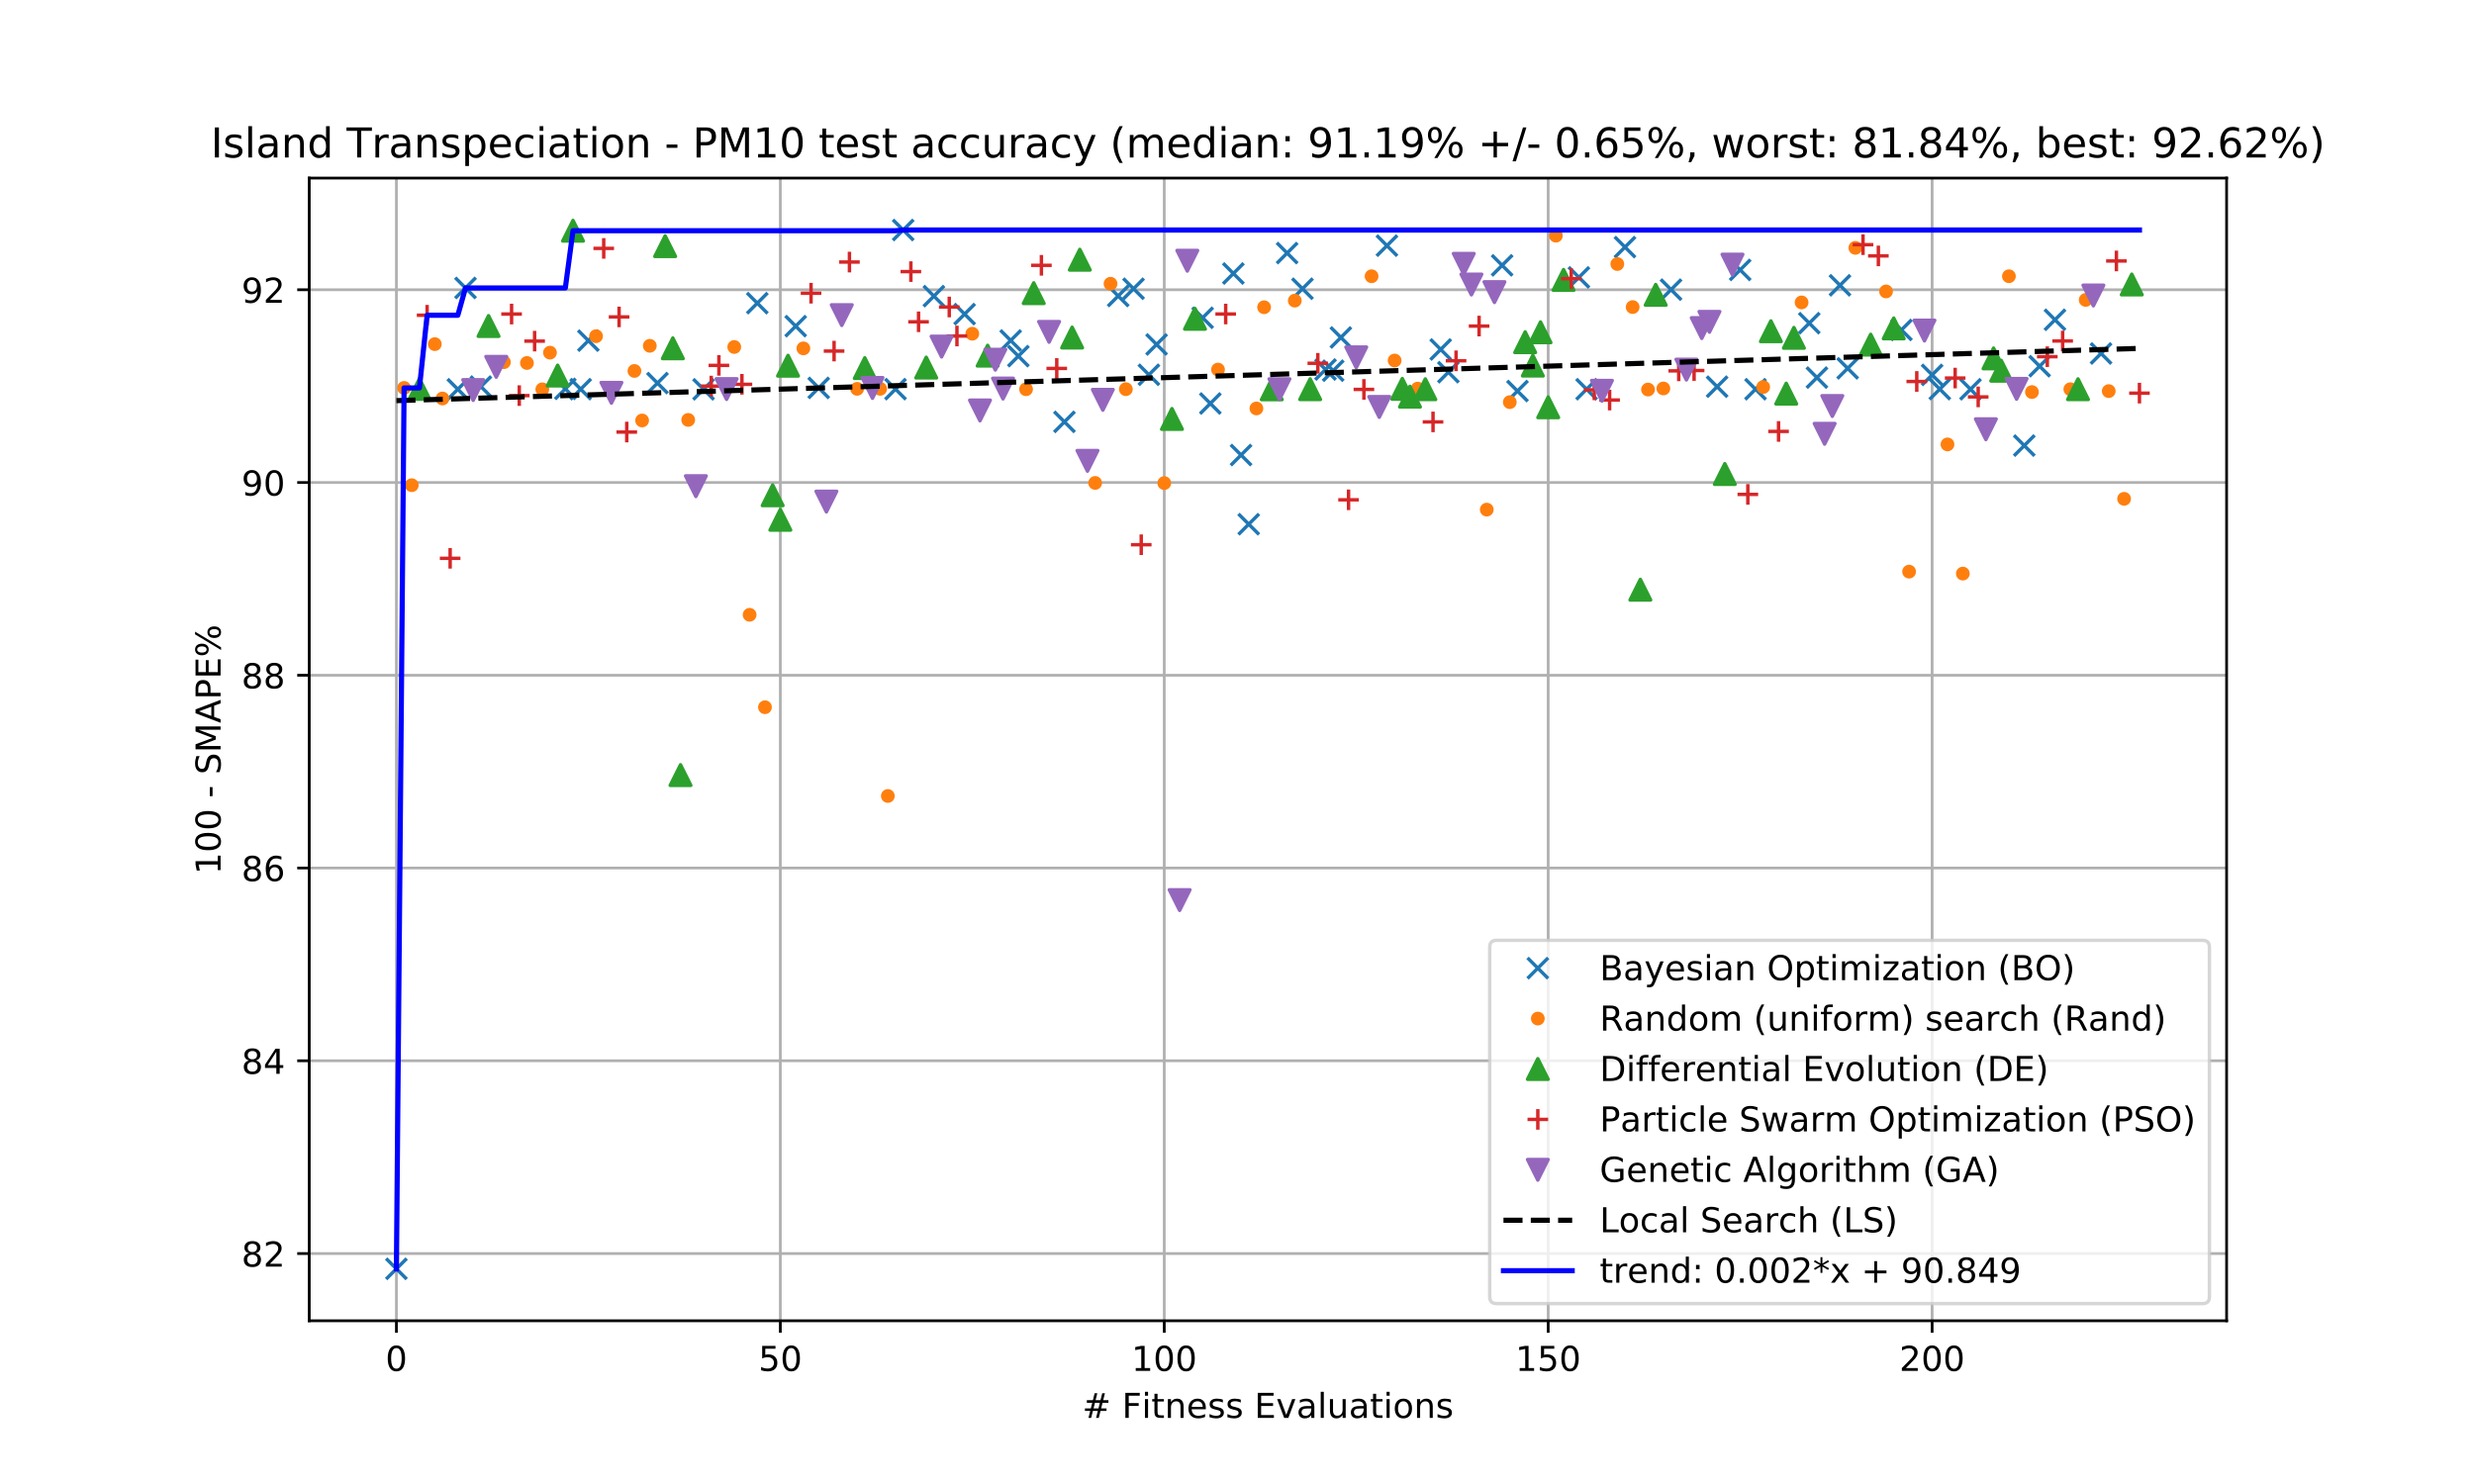 <?xml version="1.0" encoding="utf-8" standalone="no"?>
<!DOCTYPE svg PUBLIC "-//W3C//DTD SVG 1.1//EN"
  "http://www.w3.org/Graphics/SVG/1.1/DTD/svg11.dtd">
<!-- Created with matplotlib (https://matplotlib.org/) -->
<svg height="432pt" version="1.1" viewBox="0 0 720 432" width="720pt" xmlns="http://www.w3.org/2000/svg" xmlns:xlink="http://www.w3.org/1999/xlink">
 <defs>
  <style type="text/css">
*{stroke-linecap:butt;stroke-linejoin:round;white-space:pre;}
  </style>
 </defs>
 <g id="figure_1">
  <g id="patch_1">
   <path d="M 0 432 
L 720 432 
L 720 0 
L 0 0 
z
" style="fill:#ffffff;"/>
  </g>
  <g id="axes_1">
   <g id="patch_2">
    <path d="M 90 384.48 
L 648 384.48 
L 648 51.84 
L 90 51.84 
z
" style="fill:#ffffff;"/>
   </g>
   <g id="matplotlib.axis_1">
    <g id="xtick_1">
     <g id="line2d_1">
      <path clip-path="url(#p17cd0e3f94)" d="M 115.364 384.48 
L 115.364 51.84 
" style="fill:none;stroke:#b0b0b0;stroke-linecap:square;stroke-width:0.8;"/>
     </g>
     <g id="line2d_2">
      <defs>
       <path d="M 0 0 
L 0 3.5 
" id="ma157cd0f0c" style="stroke:#000000;stroke-width:0.8;"/>
      </defs>
      <g>
       <use style="stroke:#000000;stroke-width:0.8;" x="115.364" xlink:href="#ma157cd0f0c" y="384.48"/>
      </g>
     </g>
     <g id="text_1">
      <!-- 0 -->
      <defs>
       <path d="M 31.781 66.406 
Q 24.172 66.406 20.328 58.906 
Q 16.5 51.422 16.5 36.375 
Q 16.5 21.391 20.328 13.891 
Q 24.172 6.391 31.781 6.391 
Q 39.453 6.391 43.281 13.891 
Q 47.125 21.391 47.125 36.375 
Q 47.125 51.422 43.281 58.906 
Q 39.453 66.406 31.781 66.406 
z
M 31.781 74.219 
Q 44.047 74.219 50.516 64.516 
Q 56.984 54.828 56.984 36.375 
Q 56.984 17.969 50.516 8.266 
Q 44.047 -1.422 31.781 -1.422 
Q 19.531 -1.422 13.062 8.266 
Q 6.594 17.969 6.594 36.375 
Q 6.594 54.828 13.062 64.516 
Q 19.531 74.219 31.781 74.219 
z
" id="DejaVuSans-48"/>
      </defs>
      <g transform="translate(112.182 399.078)scale(0.1 -0.1)">
       <use xlink:href="#DejaVuSans-48"/>
      </g>
     </g>
    </g>
    <g id="xtick_2">
     <g id="line2d_3">
      <path clip-path="url(#p17cd0e3f94)" d="M 227.098 384.48 
L 227.098 51.84 
" style="fill:none;stroke:#b0b0b0;stroke-linecap:square;stroke-width:0.8;"/>
     </g>
     <g id="line2d_4">
      <g>
       <use style="stroke:#000000;stroke-width:0.8;" x="227.098" xlink:href="#ma157cd0f0c" y="384.48"/>
      </g>
     </g>
     <g id="text_2">
      <!-- 50 -->
      <defs>
       <path d="M 10.797 72.906 
L 49.516 72.906 
L 49.516 64.594 
L 19.828 64.594 
L 19.828 46.734 
Q 21.969 47.469 24.109 47.828 
Q 26.266 48.188 28.422 48.188 
Q 40.625 48.188 47.75 41.5 
Q 54.891 34.812 54.891 23.391 
Q 54.891 11.625 47.562 5.094 
Q 40.234 -1.422 26.906 -1.422 
Q 22.312 -1.422 17.547 -0.641 
Q 12.797 0.141 7.719 1.703 
L 7.719 11.625 
Q 12.109 9.234 16.797 8.062 
Q 21.484 6.891 26.703 6.891 
Q 35.156 6.891 40.078 11.328 
Q 45.016 15.766 45.016 23.391 
Q 45.016 31 40.078 35.438 
Q 35.156 39.891 26.703 39.891 
Q 22.75 39.891 18.812 39.016 
Q 14.891 38.141 10.797 36.281 
z
" id="DejaVuSans-53"/>
      </defs>
      <g transform="translate(220.735 399.078)scale(0.1 -0.1)">
       <use xlink:href="#DejaVuSans-53"/>
       <use x="63.623" xlink:href="#DejaVuSans-48"/>
      </g>
     </g>
    </g>
    <g id="xtick_3">
     <g id="line2d_5">
      <path clip-path="url(#p17cd0e3f94)" d="M 338.832 384.48 
L 338.832 51.84 
" style="fill:none;stroke:#b0b0b0;stroke-linecap:square;stroke-width:0.8;"/>
     </g>
     <g id="line2d_6">
      <g>
       <use style="stroke:#000000;stroke-width:0.8;" x="338.832" xlink:href="#ma157cd0f0c" y="384.48"/>
      </g>
     </g>
     <g id="text_3">
      <!-- 100 -->
      <defs>
       <path d="M 12.406 8.297 
L 28.516 8.297 
L 28.516 63.922 
L 10.984 60.406 
L 10.984 69.391 
L 28.422 72.906 
L 38.281 72.906 
L 38.281 8.297 
L 54.391 8.297 
L 54.391 0 
L 12.406 0 
z
" id="DejaVuSans-49"/>
      </defs>
      <g transform="translate(329.288 399.078)scale(0.1 -0.1)">
       <use xlink:href="#DejaVuSans-49"/>
       <use x="63.623" xlink:href="#DejaVuSans-48"/>
       <use x="127.246" xlink:href="#DejaVuSans-48"/>
      </g>
     </g>
    </g>
    <g id="xtick_4">
     <g id="line2d_7">
      <path clip-path="url(#p17cd0e3f94)" d="M 450.566 384.48 
L 450.566 51.84 
" style="fill:none;stroke:#b0b0b0;stroke-linecap:square;stroke-width:0.8;"/>
     </g>
     <g id="line2d_8">
      <g>
       <use style="stroke:#000000;stroke-width:0.8;" x="450.566" xlink:href="#ma157cd0f0c" y="384.48"/>
      </g>
     </g>
     <g id="text_4">
      <!-- 150 -->
      <g transform="translate(441.022 399.078)scale(0.1 -0.1)">
       <use xlink:href="#DejaVuSans-49"/>
       <use x="63.623" xlink:href="#DejaVuSans-53"/>
       <use x="127.246" xlink:href="#DejaVuSans-48"/>
      </g>
     </g>
    </g>
    <g id="xtick_5">
     <g id="line2d_9">
      <path clip-path="url(#p17cd0e3f94)" d="M 562.3 384.48 
L 562.3 51.84 
" style="fill:none;stroke:#b0b0b0;stroke-linecap:square;stroke-width:0.8;"/>
     </g>
     <g id="line2d_10">
      <g>
       <use style="stroke:#000000;stroke-width:0.8;" x="562.3" xlink:href="#ma157cd0f0c" y="384.48"/>
      </g>
     </g>
     <g id="text_5">
      <!-- 200 -->
      <defs>
       <path d="M 19.188 8.297 
L 53.609 8.297 
L 53.609 0 
L 7.328 0 
L 7.328 8.297 
Q 12.938 14.109 22.625 23.891 
Q 32.328 33.688 34.812 36.531 
Q 39.547 41.844 41.422 45.531 
Q 43.312 49.219 43.312 52.781 
Q 43.312 58.594 39.234 62.25 
Q 35.156 65.922 28.609 65.922 
Q 23.969 65.922 18.812 64.312 
Q 13.672 62.703 7.812 59.422 
L 7.812 69.391 
Q 13.766 71.781 18.938 73 
Q 24.125 74.219 28.422 74.219 
Q 39.75 74.219 46.484 68.547 
Q 53.219 62.891 53.219 53.422 
Q 53.219 48.922 51.531 44.891 
Q 49.859 40.875 45.406 35.406 
Q 44.188 33.984 37.641 27.219 
Q 31.109 20.453 19.188 8.297 
z
" id="DejaVuSans-50"/>
      </defs>
      <g transform="translate(552.756 399.078)scale(0.1 -0.1)">
       <use xlink:href="#DejaVuSans-50"/>
       <use x="63.623" xlink:href="#DejaVuSans-48"/>
       <use x="127.246" xlink:href="#DejaVuSans-48"/>
      </g>
     </g>
    </g>
    <g id="text_6">
     <!-- # Fitness Evaluations -->
     <defs>
      <path d="M 51.125 44 
L 36.922 44 
L 32.812 27.688 
L 47.125 27.688 
z
M 43.797 71.781 
L 38.719 51.516 
L 52.984 51.516 
L 58.109 71.781 
L 65.922 71.781 
L 60.891 51.516 
L 76.125 51.516 
L 76.125 44 
L 58.984 44 
L 54.984 27.688 
L 70.516 27.688 
L 70.516 20.219 
L 53.078 20.219 
L 48 0 
L 40.188 0 
L 45.219 20.219 
L 30.906 20.219 
L 25.875 0 
L 18.016 0 
L 23.094 20.219 
L 7.719 20.219 
L 7.719 27.688 
L 24.906 27.688 
L 29 44 
L 13.281 44 
L 13.281 51.516 
L 30.906 51.516 
L 35.891 71.781 
z
" id="DejaVuSans-35"/>
      <path id="DejaVuSans-32"/>
      <path d="M 9.812 72.906 
L 51.703 72.906 
L 51.703 64.594 
L 19.672 64.594 
L 19.672 43.109 
L 48.578 43.109 
L 48.578 34.812 
L 19.672 34.812 
L 19.672 0 
L 9.812 0 
z
" id="DejaVuSans-70"/>
      <path d="M 9.422 54.688 
L 18.406 54.688 
L 18.406 0 
L 9.422 0 
z
M 9.422 75.984 
L 18.406 75.984 
L 18.406 64.594 
L 9.422 64.594 
z
" id="DejaVuSans-105"/>
      <path d="M 18.312 70.219 
L 18.312 54.688 
L 36.812 54.688 
L 36.812 47.703 
L 18.312 47.703 
L 18.312 18.016 
Q 18.312 11.328 20.141 9.422 
Q 21.969 7.516 27.594 7.516 
L 36.812 7.516 
L 36.812 0 
L 27.594 0 
Q 17.188 0 13.234 3.875 
Q 9.281 7.766 9.281 18.016 
L 9.281 47.703 
L 2.688 47.703 
L 2.688 54.688 
L 9.281 54.688 
L 9.281 70.219 
z
" id="DejaVuSans-116"/>
      <path d="M 54.891 33.016 
L 54.891 0 
L 45.906 0 
L 45.906 32.719 
Q 45.906 40.484 42.875 44.328 
Q 39.844 48.188 33.797 48.188 
Q 26.516 48.188 22.312 43.547 
Q 18.109 38.922 18.109 30.906 
L 18.109 0 
L 9.078 0 
L 9.078 54.688 
L 18.109 54.688 
L 18.109 46.188 
Q 21.344 51.125 25.703 53.562 
Q 30.078 56 35.797 56 
Q 45.219 56 50.047 50.172 
Q 54.891 44.344 54.891 33.016 
z
" id="DejaVuSans-110"/>
      <path d="M 56.203 29.594 
L 56.203 25.203 
L 14.891 25.203 
Q 15.484 15.922 20.484 11.062 
Q 25.484 6.203 34.422 6.203 
Q 39.594 6.203 44.453 7.469 
Q 49.312 8.734 54.109 11.281 
L 54.109 2.781 
Q 49.266 0.734 44.188 -0.344 
Q 39.109 -1.422 33.891 -1.422 
Q 20.797 -1.422 13.156 6.188 
Q 5.516 13.812 5.516 26.812 
Q 5.516 40.234 12.766 48.109 
Q 20.016 56 32.328 56 
Q 43.359 56 49.781 48.891 
Q 56.203 41.797 56.203 29.594 
z
M 47.219 32.234 
Q 47.125 39.594 43.094 43.984 
Q 39.062 48.391 32.422 48.391 
Q 24.906 48.391 20.391 44.141 
Q 15.875 39.891 15.188 32.172 
z
" id="DejaVuSans-101"/>
      <path d="M 44.281 53.078 
L 44.281 44.578 
Q 40.484 46.531 36.375 47.5 
Q 32.281 48.484 27.875 48.484 
Q 21.188 48.484 17.844 46.438 
Q 14.5 44.391 14.5 40.281 
Q 14.5 37.156 16.891 35.375 
Q 19.281 33.594 26.516 31.984 
L 29.594 31.297 
Q 39.156 29.25 43.188 25.516 
Q 47.219 21.781 47.219 15.094 
Q 47.219 7.469 41.188 3.016 
Q 35.156 -1.422 24.609 -1.422 
Q 20.219 -1.422 15.453 -0.562 
Q 10.688 0.297 5.422 2 
L 5.422 11.281 
Q 10.406 8.688 15.234 7.391 
Q 20.062 6.109 24.812 6.109 
Q 31.156 6.109 34.562 8.281 
Q 37.984 10.453 37.984 14.406 
Q 37.984 18.062 35.516 20.016 
Q 33.062 21.969 24.703 23.781 
L 21.578 24.516 
Q 13.234 26.266 9.516 29.906 
Q 5.812 33.547 5.812 39.891 
Q 5.812 47.609 11.281 51.797 
Q 16.75 56 26.812 56 
Q 31.781 56 36.172 55.266 
Q 40.578 54.547 44.281 53.078 
z
" id="DejaVuSans-115"/>
      <path d="M 9.812 72.906 
L 55.906 72.906 
L 55.906 64.594 
L 19.672 64.594 
L 19.672 43.016 
L 54.391 43.016 
L 54.391 34.719 
L 19.672 34.719 
L 19.672 8.297 
L 56.781 8.297 
L 56.781 0 
L 9.812 0 
z
" id="DejaVuSans-69"/>
      <path d="M 2.984 54.688 
L 12.5 54.688 
L 29.594 8.797 
L 46.688 54.688 
L 56.203 54.688 
L 35.688 0 
L 23.484 0 
z
" id="DejaVuSans-118"/>
      <path d="M 34.281 27.484 
Q 23.391 27.484 19.188 25 
Q 14.984 22.516 14.984 16.5 
Q 14.984 11.719 18.141 8.906 
Q 21.297 6.109 26.703 6.109 
Q 34.188 6.109 38.703 11.406 
Q 43.219 16.703 43.219 25.484 
L 43.219 27.484 
z
M 52.203 31.203 
L 52.203 0 
L 43.219 0 
L 43.219 8.297 
Q 40.141 3.328 35.547 0.953 
Q 30.953 -1.422 24.312 -1.422 
Q 15.922 -1.422 10.953 3.297 
Q 6 8.016 6 15.922 
Q 6 25.141 12.172 29.828 
Q 18.359 34.516 30.609 34.516 
L 43.219 34.516 
L 43.219 35.406 
Q 43.219 41.609 39.141 45 
Q 35.062 48.391 27.688 48.391 
Q 23 48.391 18.547 47.266 
Q 14.109 46.141 10.016 43.891 
L 10.016 52.203 
Q 14.938 54.109 19.578 55.047 
Q 24.219 56 28.609 56 
Q 40.484 56 46.344 49.844 
Q 52.203 43.703 52.203 31.203 
z
" id="DejaVuSans-97"/>
      <path d="M 9.422 75.984 
L 18.406 75.984 
L 18.406 0 
L 9.422 0 
z
" id="DejaVuSans-108"/>
      <path d="M 8.5 21.578 
L 8.5 54.688 
L 17.484 54.688 
L 17.484 21.922 
Q 17.484 14.156 20.5 10.266 
Q 23.531 6.391 29.594 6.391 
Q 36.859 6.391 41.078 11.031 
Q 45.312 15.672 45.312 23.688 
L 45.312 54.688 
L 54.297 54.688 
L 54.297 0 
L 45.312 0 
L 45.312 8.406 
Q 42.047 3.422 37.719 1 
Q 33.406 -1.422 27.688 -1.422 
Q 18.266 -1.422 13.375 4.438 
Q 8.5 10.297 8.5 21.578 
z
M 31.109 56 
z
" id="DejaVuSans-117"/>
      <path d="M 30.609 48.391 
Q 23.391 48.391 19.188 42.75 
Q 14.984 37.109 14.984 27.297 
Q 14.984 17.484 19.156 11.844 
Q 23.344 6.203 30.609 6.203 
Q 37.797 6.203 41.984 11.859 
Q 46.188 17.531 46.188 27.297 
Q 46.188 37.016 41.984 42.703 
Q 37.797 48.391 30.609 48.391 
z
M 30.609 56 
Q 42.328 56 49.016 48.375 
Q 55.719 40.766 55.719 27.297 
Q 55.719 13.875 49.016 6.219 
Q 42.328 -1.422 30.609 -1.422 
Q 18.844 -1.422 12.172 6.219 
Q 5.516 13.875 5.516 27.297 
Q 5.516 40.766 12.172 48.375 
Q 18.844 56 30.609 56 
z
" id="DejaVuSans-111"/>
     </defs>
     <g transform="translate(314.971 412.757)scale(0.1 -0.1)">
      <use xlink:href="#DejaVuSans-35"/>
      <use x="83.789" xlink:href="#DejaVuSans-32"/>
      <use x="115.576" xlink:href="#DejaVuSans-70"/>
      <use x="172.986" xlink:href="#DejaVuSans-105"/>
      <use x="200.77" xlink:href="#DejaVuSans-116"/>
      <use x="239.979" xlink:href="#DejaVuSans-110"/>
      <use x="303.357" xlink:href="#DejaVuSans-101"/>
      <use x="364.881" xlink:href="#DejaVuSans-115"/>
      <use x="416.98" xlink:href="#DejaVuSans-115"/>
      <use x="469.08" xlink:href="#DejaVuSans-32"/>
      <use x="500.867" xlink:href="#DejaVuSans-69"/>
      <use x="564.051" xlink:href="#DejaVuSans-118"/>
      <use x="623.23" xlink:href="#DejaVuSans-97"/>
      <use x="684.51" xlink:href="#DejaVuSans-108"/>
      <use x="712.293" xlink:href="#DejaVuSans-117"/>
      <use x="775.672" xlink:href="#DejaVuSans-97"/>
      <use x="836.951" xlink:href="#DejaVuSans-116"/>
      <use x="876.16" xlink:href="#DejaVuSans-105"/>
      <use x="903.943" xlink:href="#DejaVuSans-111"/>
      <use x="965.125" xlink:href="#DejaVuSans-110"/>
      <use x="1028.504" xlink:href="#DejaVuSans-115"/>
     </g>
    </g>
   </g>
   <g id="matplotlib.axis_2">
    <g id="ytick_1">
     <g id="line2d_11">
      <path clip-path="url(#p17cd0e3f94)" d="M 90 364.913 
L 648 364.913 
" style="fill:none;stroke:#b0b0b0;stroke-linecap:square;stroke-width:0.8;"/>
     </g>
     <g id="line2d_12">
      <defs>
       <path d="M 0 0 
L -3.5 0 
" id="m89b8ca6e65" style="stroke:#000000;stroke-width:0.8;"/>
      </defs>
      <g>
       <use style="stroke:#000000;stroke-width:0.8;" x="90" xlink:href="#m89b8ca6e65" y="364.913"/>
      </g>
     </g>
     <g id="text_7">
      <!-- 82 -->
      <defs>
       <path d="M 31.781 34.625 
Q 24.75 34.625 20.719 30.859 
Q 16.703 27.094 16.703 20.516 
Q 16.703 13.922 20.719 10.156 
Q 24.75 6.391 31.781 6.391 
Q 38.812 6.391 42.859 10.172 
Q 46.922 13.969 46.922 20.516 
Q 46.922 27.094 42.891 30.859 
Q 38.875 34.625 31.781 34.625 
z
M 21.922 38.812 
Q 15.578 40.375 12.031 44.719 
Q 8.5 49.078 8.5 55.328 
Q 8.5 64.062 14.719 69.141 
Q 20.953 74.219 31.781 74.219 
Q 42.672 74.219 48.875 69.141 
Q 55.078 64.062 55.078 55.328 
Q 55.078 49.078 51.531 44.719 
Q 48 40.375 41.703 38.812 
Q 48.828 37.156 52.797 32.312 
Q 56.781 27.484 56.781 20.516 
Q 56.781 9.906 50.312 4.234 
Q 43.844 -1.422 31.781 -1.422 
Q 19.734 -1.422 13.25 4.234 
Q 6.781 9.906 6.781 20.516 
Q 6.781 27.484 10.781 32.312 
Q 14.797 37.156 21.922 38.812 
z
M 18.312 54.391 
Q 18.312 48.734 21.844 45.562 
Q 25.391 42.391 31.781 42.391 
Q 38.141 42.391 41.719 45.562 
Q 45.312 48.734 45.312 54.391 
Q 45.312 60.062 41.719 63.234 
Q 38.141 66.406 31.781 66.406 
Q 25.391 66.406 21.844 63.234 
Q 18.312 60.062 18.312 54.391 
z
" id="DejaVuSans-56"/>
      </defs>
      <g transform="translate(70.275 368.712)scale(0.1 -0.1)">
       <use xlink:href="#DejaVuSans-56"/>
       <use x="63.623" xlink:href="#DejaVuSans-50"/>
      </g>
     </g>
    </g>
    <g id="ytick_2">
     <g id="line2d_13">
      <path clip-path="url(#p17cd0e3f94)" d="M 90 308.799 
L 648 308.799 
" style="fill:none;stroke:#b0b0b0;stroke-linecap:square;stroke-width:0.8;"/>
     </g>
     <g id="line2d_14">
      <g>
       <use style="stroke:#000000;stroke-width:0.8;" x="90" xlink:href="#m89b8ca6e65" y="308.799"/>
      </g>
     </g>
     <g id="text_8">
      <!-- 84 -->
      <defs>
       <path d="M 37.797 64.312 
L 12.891 25.391 
L 37.797 25.391 
z
M 35.203 72.906 
L 47.609 72.906 
L 47.609 25.391 
L 58.016 25.391 
L 58.016 17.188 
L 47.609 17.188 
L 47.609 0 
L 37.797 0 
L 37.797 17.188 
L 4.891 17.188 
L 4.891 26.703 
z
" id="DejaVuSans-52"/>
      </defs>
      <g transform="translate(70.275 312.598)scale(0.1 -0.1)">
       <use xlink:href="#DejaVuSans-56"/>
       <use x="63.623" xlink:href="#DejaVuSans-52"/>
      </g>
     </g>
    </g>
    <g id="ytick_3">
     <g id="line2d_15">
      <path clip-path="url(#p17cd0e3f94)" d="M 90 252.684 
L 648 252.684 
" style="fill:none;stroke:#b0b0b0;stroke-linecap:square;stroke-width:0.8;"/>
     </g>
     <g id="line2d_16">
      <g>
       <use style="stroke:#000000;stroke-width:0.8;" x="90" xlink:href="#m89b8ca6e65" y="252.684"/>
      </g>
     </g>
     <g id="text_9">
      <!-- 86 -->
      <defs>
       <path d="M 33.016 40.375 
Q 26.375 40.375 22.484 35.828 
Q 18.609 31.297 18.609 23.391 
Q 18.609 15.531 22.484 10.953 
Q 26.375 6.391 33.016 6.391 
Q 39.656 6.391 43.531 10.953 
Q 47.406 15.531 47.406 23.391 
Q 47.406 31.297 43.531 35.828 
Q 39.656 40.375 33.016 40.375 
z
M 52.594 71.297 
L 52.594 62.312 
Q 48.875 64.062 45.094 64.984 
Q 41.312 65.922 37.594 65.922 
Q 27.828 65.922 22.672 59.328 
Q 17.531 52.734 16.797 39.406 
Q 19.672 43.656 24.016 45.922 
Q 28.375 48.188 33.594 48.188 
Q 44.578 48.188 50.953 41.516 
Q 57.328 34.859 57.328 23.391 
Q 57.328 12.156 50.688 5.359 
Q 44.047 -1.422 33.016 -1.422 
Q 20.359 -1.422 13.672 8.266 
Q 6.984 17.969 6.984 36.375 
Q 6.984 53.656 15.188 63.938 
Q 23.391 74.219 37.203 74.219 
Q 40.922 74.219 44.703 73.484 
Q 48.484 72.75 52.594 71.297 
z
" id="DejaVuSans-54"/>
      </defs>
      <g transform="translate(70.275 256.484)scale(0.1 -0.1)">
       <use xlink:href="#DejaVuSans-56"/>
       <use x="63.623" xlink:href="#DejaVuSans-54"/>
      </g>
     </g>
    </g>
    <g id="ytick_4">
     <g id="line2d_17">
      <path clip-path="url(#p17cd0e3f94)" d="M 90 196.57 
L 648 196.57 
" style="fill:none;stroke:#b0b0b0;stroke-linecap:square;stroke-width:0.8;"/>
     </g>
     <g id="line2d_18">
      <g>
       <use style="stroke:#000000;stroke-width:0.8;" x="90" xlink:href="#m89b8ca6e65" y="196.57"/>
      </g>
     </g>
     <g id="text_10">
      <!-- 88 -->
      <g transform="translate(70.275 200.37)scale(0.1 -0.1)">
       <use xlink:href="#DejaVuSans-56"/>
       <use x="63.623" xlink:href="#DejaVuSans-56"/>
      </g>
     </g>
    </g>
    <g id="ytick_5">
     <g id="line2d_19">
      <path clip-path="url(#p17cd0e3f94)" d="M 90 140.456 
L 648 140.456 
" style="fill:none;stroke:#b0b0b0;stroke-linecap:square;stroke-width:0.8;"/>
     </g>
     <g id="line2d_20">
      <g>
       <use style="stroke:#000000;stroke-width:0.8;" x="90" xlink:href="#m89b8ca6e65" y="140.456"/>
      </g>
     </g>
     <g id="text_11">
      <!-- 90 -->
      <defs>
       <path d="M 10.984 1.516 
L 10.984 10.5 
Q 14.703 8.734 18.5 7.812 
Q 22.312 6.891 25.984 6.891 
Q 35.75 6.891 40.891 13.453 
Q 46.047 20.016 46.781 33.406 
Q 43.953 29.203 39.594 26.953 
Q 35.25 24.703 29.984 24.703 
Q 19.047 24.703 12.672 31.312 
Q 6.297 37.938 6.297 49.422 
Q 6.297 60.641 12.938 67.422 
Q 19.578 74.219 30.609 74.219 
Q 43.266 74.219 49.922 64.516 
Q 56.594 54.828 56.594 36.375 
Q 56.594 19.141 48.406 8.859 
Q 40.234 -1.422 26.422 -1.422 
Q 22.703 -1.422 18.891 -0.688 
Q 15.094 0.047 10.984 1.516 
z
M 30.609 32.422 
Q 37.25 32.422 41.125 36.953 
Q 45.016 41.5 45.016 49.422 
Q 45.016 57.281 41.125 61.844 
Q 37.25 66.406 30.609 66.406 
Q 23.969 66.406 20.094 61.844 
Q 16.219 57.281 16.219 49.422 
Q 16.219 41.5 20.094 36.953 
Q 23.969 32.422 30.609 32.422 
z
" id="DejaVuSans-57"/>
      </defs>
      <g transform="translate(70.275 144.256)scale(0.1 -0.1)">
       <use xlink:href="#DejaVuSans-57"/>
       <use x="63.623" xlink:href="#DejaVuSans-48"/>
      </g>
     </g>
    </g>
    <g id="ytick_6">
     <g id="line2d_21">
      <path clip-path="url(#p17cd0e3f94)" d="M 90 84.342 
L 648 84.342 
" style="fill:none;stroke:#b0b0b0;stroke-linecap:square;stroke-width:0.8;"/>
     </g>
     <g id="line2d_22">
      <g>
       <use style="stroke:#000000;stroke-width:0.8;" x="90" xlink:href="#m89b8ca6e65" y="84.342"/>
      </g>
     </g>
     <g id="text_12">
      <!-- 92 -->
      <g transform="translate(70.275 88.141)scale(0.1 -0.1)">
       <use xlink:href="#DejaVuSans-57"/>
       <use x="63.623" xlink:href="#DejaVuSans-50"/>
      </g>
     </g>
    </g>
    <g id="text_13">
     <!-- 100 - SMAPE% -->
     <defs>
      <path d="M 4.891 31.391 
L 31.203 31.391 
L 31.203 23.391 
L 4.891 23.391 
z
" id="DejaVuSans-45"/>
      <path d="M 53.516 70.516 
L 53.516 60.891 
Q 47.906 63.578 42.922 64.891 
Q 37.938 66.219 33.297 66.219 
Q 25.25 66.219 20.875 63.094 
Q 16.5 59.969 16.5 54.203 
Q 16.5 49.359 19.406 46.891 
Q 22.312 44.438 30.422 42.922 
L 36.375 41.703 
Q 47.406 39.594 52.656 34.297 
Q 57.906 29 57.906 20.125 
Q 57.906 9.516 50.797 4.047 
Q 43.703 -1.422 29.984 -1.422 
Q 24.812 -1.422 18.969 -0.25 
Q 13.141 0.922 6.891 3.219 
L 6.891 13.375 
Q 12.891 10.016 18.656 8.297 
Q 24.422 6.594 29.984 6.594 
Q 38.422 6.594 43.016 9.906 
Q 47.609 13.234 47.609 19.391 
Q 47.609 24.75 44.312 27.781 
Q 41.016 30.812 33.5 32.328 
L 27.484 33.5 
Q 16.453 35.688 11.516 40.375 
Q 6.594 45.062 6.594 53.422 
Q 6.594 63.094 13.406 68.656 
Q 20.219 74.219 32.172 74.219 
Q 37.312 74.219 42.625 73.281 
Q 47.953 72.359 53.516 70.516 
z
" id="DejaVuSans-83"/>
      <path d="M 9.812 72.906 
L 24.516 72.906 
L 43.109 23.297 
L 61.812 72.906 
L 76.516 72.906 
L 76.516 0 
L 66.891 0 
L 66.891 64.016 
L 48.094 14.016 
L 38.188 14.016 
L 19.391 64.016 
L 19.391 0 
L 9.812 0 
z
" id="DejaVuSans-77"/>
      <path d="M 34.188 63.188 
L 20.797 26.906 
L 47.609 26.906 
z
M 28.609 72.906 
L 39.797 72.906 
L 67.578 0 
L 57.328 0 
L 50.688 18.703 
L 17.828 18.703 
L 11.188 0 
L 0.781 0 
z
" id="DejaVuSans-65"/>
      <path d="M 19.672 64.797 
L 19.672 37.406 
L 32.078 37.406 
Q 38.969 37.406 42.719 40.969 
Q 46.484 44.531 46.484 51.125 
Q 46.484 57.672 42.719 61.234 
Q 38.969 64.797 32.078 64.797 
z
M 9.812 72.906 
L 32.078 72.906 
Q 44.344 72.906 50.609 67.359 
Q 56.891 61.812 56.891 51.125 
Q 56.891 40.328 50.609 34.812 
Q 44.344 29.297 32.078 29.297 
L 19.672 29.297 
L 19.672 0 
L 9.812 0 
z
" id="DejaVuSans-80"/>
      <path d="M 72.703 32.078 
Q 68.453 32.078 66.031 28.469 
Q 63.625 24.859 63.625 18.406 
Q 63.625 12.062 66.031 8.422 
Q 68.453 4.781 72.703 4.781 
Q 76.859 4.781 79.266 8.422 
Q 81.688 12.062 81.688 18.406 
Q 81.688 24.812 79.266 28.438 
Q 76.859 32.078 72.703 32.078 
z
M 72.703 38.281 
Q 80.422 38.281 84.953 32.906 
Q 89.5 27.547 89.5 18.406 
Q 89.5 9.281 84.938 3.922 
Q 80.375 -1.422 72.703 -1.422 
Q 64.891 -1.422 60.344 3.922 
Q 55.812 9.281 55.812 18.406 
Q 55.812 27.594 60.375 32.938 
Q 64.938 38.281 72.703 38.281 
z
M 22.312 68.016 
Q 18.109 68.016 15.688 64.375 
Q 13.281 60.75 13.281 54.391 
Q 13.281 47.953 15.672 44.328 
Q 18.062 40.719 22.312 40.719 
Q 26.562 40.719 28.969 44.328 
Q 31.391 47.953 31.391 54.391 
Q 31.391 60.688 28.953 64.344 
Q 26.516 68.016 22.312 68.016 
z
M 66.406 74.219 
L 74.219 74.219 
L 28.609 -1.422 
L 20.797 -1.422 
z
M 22.312 74.219 
Q 30.031 74.219 34.609 68.875 
Q 39.203 63.531 39.203 54.391 
Q 39.203 45.172 34.641 39.844 
Q 30.078 34.516 22.312 34.516 
Q 14.547 34.516 10.031 39.859 
Q 5.516 45.219 5.516 54.391 
Q 5.516 63.484 10.047 68.844 
Q 14.594 74.219 22.312 74.219 
z
" id="DejaVuSans-37"/>
     </defs>
     <g transform="translate(64.195 254.519)rotate(-90)scale(0.1 -0.1)">
      <use xlink:href="#DejaVuSans-49"/>
      <use x="63.623" xlink:href="#DejaVuSans-48"/>
      <use x="127.246" xlink:href="#DejaVuSans-48"/>
      <use x="190.869" xlink:href="#DejaVuSans-32"/>
      <use x="222.656" xlink:href="#DejaVuSans-45"/>
      <use x="258.74" xlink:href="#DejaVuSans-32"/>
      <use x="290.527" xlink:href="#DejaVuSans-83"/>
      <use x="354.004" xlink:href="#DejaVuSans-77"/>
      <use x="440.283" xlink:href="#DejaVuSans-65"/>
      <use x="508.691" xlink:href="#DejaVuSans-80"/>
      <use x="568.994" xlink:href="#DejaVuSans-69"/>
      <use x="632.178" xlink:href="#DejaVuSans-37"/>
     </g>
    </g>
   </g>
   <g id="line2d_23">
    <defs>
     <path d="M -3 3 
L 3 -3 
M -3 -3 
L 3 3 
" id="m40407c0adb" style="stroke:#1f77b4;"/>
    </defs>
    <g clip-path="url(#p17cd0e3f94)">
     <use style="fill:#1f77b4;stroke:#1f77b4;" x="115.364" xlink:href="#m40407c0adb" y="369.36"/>
     <use style="fill:#1f77b4;stroke:#1f77b4;" x="133.241" xlink:href="#m40407c0adb" y="113.316"/>
     <use style="fill:#1f77b4;stroke:#1f77b4;" x="135.476" xlink:href="#m40407c0adb" y="83.819"/>
     <use style="fill:#1f77b4;stroke:#1f77b4;" x="139.945" xlink:href="#m40407c0adb" y="112.53"/>
     <use style="fill:#1f77b4;stroke:#1f77b4;" x="164.527" xlink:href="#m40407c0adb" y="113.2"/>
     <use style="fill:#1f77b4;stroke:#1f77b4;" x="168.996" xlink:href="#m40407c0adb" y="113.29"/>
     <use style="fill:#1f77b4;stroke:#1f77b4;" x="171.231" xlink:href="#m40407c0adb" y="99.159"/>
     <use style="fill:#1f77b4;stroke:#1f77b4;" x="191.343" xlink:href="#m40407c0adb" y="111.517"/>
     <use style="fill:#1f77b4;stroke:#1f77b4;" x="204.751" xlink:href="#m40407c0adb" y="113.333"/>
     <use style="fill:#1f77b4;stroke:#1f77b4;" x="220.394" xlink:href="#m40407c0adb" y="88.25"/>
     <use style="fill:#1f77b4;stroke:#1f77b4;" x="231.567" xlink:href="#m40407c0adb" y="94.945"/>
     <use style="fill:#1f77b4;stroke:#1f77b4;" x="238.271" xlink:href="#m40407c0adb" y="112.92"/>
     <use style="fill:#1f77b4;stroke:#1f77b4;" x="260.618" xlink:href="#m40407c0adb" y="113.281"/>
     <use style="fill:#1f77b4;stroke:#1f77b4;" x="262.853" xlink:href="#m40407c0adb" y="66.96"/>
     <use style="fill:#1f77b4;stroke:#1f77b4;" x="271.791" xlink:href="#m40407c0adb" y="86.203"/>
     <use style="fill:#1f77b4;stroke:#1f77b4;" x="280.73" xlink:href="#m40407c0adb" y="91.439"/>
     <use style="fill:#1f77b4;stroke:#1f77b4;" x="294.138" xlink:href="#m40407c0adb" y="99.117"/>
     <use style="fill:#1f77b4;stroke:#1f77b4;" x="296.373" xlink:href="#m40407c0adb" y="103.671"/>
     <use style="fill:#1f77b4;stroke:#1f77b4;" x="309.781" xlink:href="#m40407c0adb" y="122.805"/>
     <use style="fill:#1f77b4;stroke:#1f77b4;" x="325.424" xlink:href="#m40407c0adb" y="86.162"/>
     <use style="fill:#1f77b4;stroke:#1f77b4;" x="329.893" xlink:href="#m40407c0adb" y="84.048"/>
     <use style="fill:#1f77b4;stroke:#1f77b4;" x="334.362" xlink:href="#m40407c0adb" y="109.093"/>
     <use style="fill:#1f77b4;stroke:#1f77b4;" x="336.597" xlink:href="#m40407c0adb" y="100.271"/>
     <use style="fill:#1f77b4;stroke:#1f77b4;" x="350.005" xlink:href="#m40407c0adb" y="92.506"/>
     <use style="fill:#1f77b4;stroke:#1f77b4;" x="352.24" xlink:href="#m40407c0adb" y="117.456"/>
     <use style="fill:#1f77b4;stroke:#1f77b4;" x="358.944" xlink:href="#m40407c0adb" y="79.614"/>
     <use style="fill:#1f77b4;stroke:#1f77b4;" x="361.179" xlink:href="#m40407c0adb" y="132.46"/>
     <use style="fill:#1f77b4;stroke:#1f77b4;" x="363.413" xlink:href="#m40407c0adb" y="152.596"/>
     <use style="fill:#1f77b4;stroke:#1f77b4;" x="374.587" xlink:href="#m40407c0adb" y="73.67"/>
     <use style="fill:#1f77b4;stroke:#1f77b4;" x="379.056" xlink:href="#m40407c0adb" y="84.05"/>
     <use style="fill:#1f77b4;stroke:#1f77b4;" x="385.76" xlink:href="#m40407c0adb" y="107.56"/>
     <use style="fill:#1f77b4;stroke:#1f77b4;" x="387.995" xlink:href="#m40407c0adb" y="107.91"/>
     <use style="fill:#1f77b4;stroke:#1f77b4;" x="390.229" xlink:href="#m40407c0adb" y="98.239"/>
     <use style="fill:#1f77b4;stroke:#1f77b4;" x="403.638" xlink:href="#m40407c0adb" y="71.509"/>
     <use style="fill:#1f77b4;stroke:#1f77b4;" x="419.28" xlink:href="#m40407c0adb" y="101.731"/>
     <use style="fill:#1f77b4;stroke:#1f77b4;" x="421.515" xlink:href="#m40407c0adb" y="108.348"/>
     <use style="fill:#1f77b4;stroke:#1f77b4;" x="437.158" xlink:href="#m40407c0adb" y="77.241"/>
     <use style="fill:#1f77b4;stroke:#1f77b4;" x="441.627" xlink:href="#m40407c0adb" y="113.833"/>
     <use style="fill:#1f77b4;stroke:#1f77b4;" x="459.505" xlink:href="#m40407c0adb" y="80.741"/>
     <use style="fill:#1f77b4;stroke:#1f77b4;" x="461.739" xlink:href="#m40407c0adb" y="113.305"/>
     <use style="fill:#1f77b4;stroke:#1f77b4;" x="472.913" xlink:href="#m40407c0adb" y="71.933"/>
     <use style="fill:#1f77b4;stroke:#1f77b4;" x="486.321" xlink:href="#m40407c0adb" y="84.318"/>
     <use style="fill:#1f77b4;stroke:#1f77b4;" x="499.729" xlink:href="#m40407c0adb" y="112.567"/>
     <use style="fill:#1f77b4;stroke:#1f77b4;" x="506.433" xlink:href="#m40407c0adb" y="78.569"/>
     <use style="fill:#1f77b4;stroke:#1f77b4;" x="510.902" xlink:href="#m40407c0adb" y="113.303"/>
     <use style="fill:#1f77b4;stroke:#1f77b4;" x="526.545" xlink:href="#m40407c0adb" y="94.078"/>
     <use style="fill:#1f77b4;stroke:#1f77b4;" x="528.78" xlink:href="#m40407c0adb" y="109.918"/>
     <use style="fill:#1f77b4;stroke:#1f77b4;" x="535.484" xlink:href="#m40407c0adb" y="83.053"/>
     <use style="fill:#1f77b4;stroke:#1f77b4;" x="537.718" xlink:href="#m40407c0adb" y="107.228"/>
     <use style="fill:#1f77b4;stroke:#1f77b4;" x="553.361" xlink:href="#m40407c0adb" y="96.046"/>
     <use style="fill:#1f77b4;stroke:#1f77b4;" x="562.3" xlink:href="#m40407c0adb" y="109.132"/>
     <use style="fill:#1f77b4;stroke:#1f77b4;" x="564.535" xlink:href="#m40407c0adb" y="113.275"/>
     <use style="fill:#1f77b4;stroke:#1f77b4;" x="573.473" xlink:href="#m40407c0adb" y="113.318"/>
     <use style="fill:#1f77b4;stroke:#1f77b4;" x="589.116" xlink:href="#m40407c0adb" y="129.706"/>
     <use style="fill:#1f77b4;stroke:#1f77b4;" x="593.586" xlink:href="#m40407c0adb" y="106.607"/>
     <use style="fill:#1f77b4;stroke:#1f77b4;" x="598.055" xlink:href="#m40407c0adb" y="93.09"/>
     <use style="fill:#1f77b4;stroke:#1f77b4;" x="611.463" xlink:href="#m40407c0adb" y="102.897"/>
    </g>
   </g>
   <g id="line2d_24">
    <defs>
     <path d="M 0 1.5 
C 0.398 1.5 0.779 1.342 1.061 1.061 
C 1.342 0.779 1.5 0.398 1.5 0 
C 1.5 -0.398 1.342 -0.779 1.061 -1.061 
C 0.779 -1.342 0.398 -1.5 0 -1.5 
C -0.398 -1.5 -0.779 -1.342 -1.061 -1.061 
C -1.342 -0.779 -1.5 -0.398 -1.5 0 
C -1.5 0.398 -1.342 0.779 -1.061 1.061 
C -0.779 1.342 -0.398 1.5 0 1.5 
z
" id="mde37ca3867" style="stroke:#ff7f0e;"/>
    </defs>
    <g clip-path="url(#p17cd0e3f94)">
     <use style="fill:#ff7f0e;stroke:#ff7f0e;" x="117.598" xlink:href="#mde37ca3867" y="112.927"/>
     <use style="fill:#ff7f0e;stroke:#ff7f0e;" x="119.833" xlink:href="#mde37ca3867" y="141.243"/>
     <use style="fill:#ff7f0e;stroke:#ff7f0e;" x="126.537" xlink:href="#mde37ca3867" y="100.181"/>
     <use style="fill:#ff7f0e;stroke:#ff7f0e;" x="128.772" xlink:href="#mde37ca3867" y="116.006"/>
     <use style="fill:#ff7f0e;stroke:#ff7f0e;" x="146.649" xlink:href="#mde37ca3867" y="105.436"/>
     <use style="fill:#ff7f0e;stroke:#ff7f0e;" x="153.353" xlink:href="#mde37ca3867" y="105.667"/>
     <use style="fill:#ff7f0e;stroke:#ff7f0e;" x="157.823" xlink:href="#mde37ca3867" y="113.338"/>
     <use style="fill:#ff7f0e;stroke:#ff7f0e;" x="160.057" xlink:href="#mde37ca3867" y="102.657"/>
     <use style="fill:#ff7f0e;stroke:#ff7f0e;" x="173.465" xlink:href="#mde37ca3867" y="97.87"/>
     <use style="fill:#ff7f0e;stroke:#ff7f0e;" x="184.639" xlink:href="#mde37ca3867" y="107.983"/>
     <use style="fill:#ff7f0e;stroke:#ff7f0e;" x="186.873" xlink:href="#mde37ca3867" y="122.404"/>
     <use style="fill:#ff7f0e;stroke:#ff7f0e;" x="189.108" xlink:href="#mde37ca3867" y="100.667"/>
     <use style="fill:#ff7f0e;stroke:#ff7f0e;" x="200.282" xlink:href="#mde37ca3867" y="122.234"/>
     <use style="fill:#ff7f0e;stroke:#ff7f0e;" x="213.69" xlink:href="#mde37ca3867" y="101.009"/>
     <use style="fill:#ff7f0e;stroke:#ff7f0e;" x="218.159" xlink:href="#mde37ca3867" y="178.968"/>
     <use style="fill:#ff7f0e;stroke:#ff7f0e;" x="222.628" xlink:href="#mde37ca3867" y="205.878"/>
     <use style="fill:#ff7f0e;stroke:#ff7f0e;" x="233.802" xlink:href="#mde37ca3867" y="101.415"/>
     <use style="fill:#ff7f0e;stroke:#ff7f0e;" x="249.445" xlink:href="#mde37ca3867" y="113.193"/>
     <use style="fill:#ff7f0e;stroke:#ff7f0e;" x="256.149" xlink:href="#mde37ca3867" y="113.181"/>
     <use style="fill:#ff7f0e;stroke:#ff7f0e;" x="258.383" xlink:href="#mde37ca3867" y="231.713"/>
     <use style="fill:#ff7f0e;stroke:#ff7f0e;" x="282.965" xlink:href="#mde37ca3867" y="97.143"/>
     <use style="fill:#ff7f0e;stroke:#ff7f0e;" x="298.608" xlink:href="#mde37ca3867" y="113.307"/>
     <use style="fill:#ff7f0e;stroke:#ff7f0e;" x="318.72" xlink:href="#mde37ca3867" y="140.582"/>
     <use style="fill:#ff7f0e;stroke:#ff7f0e;" x="323.189" xlink:href="#mde37ca3867" y="82.601"/>
     <use style="fill:#ff7f0e;stroke:#ff7f0e;" x="327.658" xlink:href="#mde37ca3867" y="113.293"/>
     <use style="fill:#ff7f0e;stroke:#ff7f0e;" x="338.832" xlink:href="#mde37ca3867" y="140.627"/>
     <use style="fill:#ff7f0e;stroke:#ff7f0e;" x="354.475" xlink:href="#mde37ca3867" y="107.59"/>
     <use style="fill:#ff7f0e;stroke:#ff7f0e;" x="365.648" xlink:href="#mde37ca3867" y="118.903"/>
     <use style="fill:#ff7f0e;stroke:#ff7f0e;" x="367.883" xlink:href="#mde37ca3867" y="89.44"/>
     <use style="fill:#ff7f0e;stroke:#ff7f0e;" x="376.821" xlink:href="#mde37ca3867" y="87.516"/>
     <use style="fill:#ff7f0e;stroke:#ff7f0e;" x="399.168" xlink:href="#mde37ca3867" y="80.417"/>
     <use style="fill:#ff7f0e;stroke:#ff7f0e;" x="405.872" xlink:href="#mde37ca3867" y="104.947"/>
     <use style="fill:#ff7f0e;stroke:#ff7f0e;" x="412.576" xlink:href="#mde37ca3867" y="113.13"/>
     <use style="fill:#ff7f0e;stroke:#ff7f0e;" x="432.688" xlink:href="#mde37ca3867" y="148.353"/>
     <use style="fill:#ff7f0e;stroke:#ff7f0e;" x="439.392" xlink:href="#mde37ca3867" y="117.067"/>
     <use style="fill:#ff7f0e;stroke:#ff7f0e;" x="452.801" xlink:href="#mde37ca3867" y="68.609"/>
     <use style="fill:#ff7f0e;stroke:#ff7f0e;" x="470.678" xlink:href="#mde37ca3867" y="76.855"/>
     <use style="fill:#ff7f0e;stroke:#ff7f0e;" x="475.147" xlink:href="#mde37ca3867" y="89.389"/>
     <use style="fill:#ff7f0e;stroke:#ff7f0e;" x="479.617" xlink:href="#mde37ca3867" y="113.401"/>
     <use style="fill:#ff7f0e;stroke:#ff7f0e;" x="484.086" xlink:href="#mde37ca3867" y="113.085"/>
     <use style="fill:#ff7f0e;stroke:#ff7f0e;" x="513.137" xlink:href="#mde37ca3867" y="112.668"/>
     <use style="fill:#ff7f0e;stroke:#ff7f0e;" x="524.31" xlink:href="#mde37ca3867" y="88.039"/>
     <use style="fill:#ff7f0e;stroke:#ff7f0e;" x="539.953" xlink:href="#mde37ca3867" y="72.151"/>
     <use style="fill:#ff7f0e;stroke:#ff7f0e;" x="548.892" xlink:href="#mde37ca3867" y="84.838"/>
     <use style="fill:#ff7f0e;stroke:#ff7f0e;" x="555.596" xlink:href="#mde37ca3867" y="166.405"/>
     <use style="fill:#ff7f0e;stroke:#ff7f0e;" x="566.769" xlink:href="#mde37ca3867" y="129.369"/>
     <use style="fill:#ff7f0e;stroke:#ff7f0e;" x="571.239" xlink:href="#mde37ca3867" y="166.975"/>
     <use style="fill:#ff7f0e;stroke:#ff7f0e;" x="584.647" xlink:href="#mde37ca3867" y="80.414"/>
     <use style="fill:#ff7f0e;stroke:#ff7f0e;" x="591.351" xlink:href="#mde37ca3867" y="114.129"/>
     <use style="fill:#ff7f0e;stroke:#ff7f0e;" x="602.524" xlink:href="#mde37ca3867" y="113.299"/>
     <use style="fill:#ff7f0e;stroke:#ff7f0e;" x="606.994" xlink:href="#mde37ca3867" y="87.305"/>
     <use style="fill:#ff7f0e;stroke:#ff7f0e;" x="613.698" xlink:href="#mde37ca3867" y="113.854"/>
     <use style="fill:#ff7f0e;stroke:#ff7f0e;" x="618.167" xlink:href="#mde37ca3867" y="145.21"/>
    </g>
   </g>
   <g id="line2d_25">
    <defs>
     <path d="M 0 -3 
L -3 3 
L 3 3 
z
" id="m42211c61fa" style="stroke:#2ca02c;stroke-linejoin:miter;"/>
    </defs>
    <g clip-path="url(#p17cd0e3f94)">
     <use style="fill:#2ca02c;stroke:#2ca02c;stroke-linejoin:miter;" x="122.068" xlink:href="#m42211c61fa" y="113.212"/>
     <use style="fill:#2ca02c;stroke:#2ca02c;stroke-linejoin:miter;" x="142.18" xlink:href="#m42211c61fa" y="94.894"/>
     <use style="fill:#2ca02c;stroke:#2ca02c;stroke-linejoin:miter;" x="162.292" xlink:href="#m42211c61fa" y="109.316"/>
     <use style="fill:#2ca02c;stroke:#2ca02c;stroke-linejoin:miter;" x="166.761" xlink:href="#m42211c61fa" y="67.159"/>
     <use style="fill:#2ca02c;stroke:#2ca02c;stroke-linejoin:miter;" x="193.577" xlink:href="#m42211c61fa" y="71.647"/>
     <use style="fill:#2ca02c;stroke:#2ca02c;stroke-linejoin:miter;" x="195.812" xlink:href="#m42211c61fa" y="101.388"/>
     <use style="fill:#2ca02c;stroke:#2ca02c;stroke-linejoin:miter;" x="198.047" xlink:href="#m42211c61fa" y="225.627"/>
     <use style="fill:#2ca02c;stroke:#2ca02c;stroke-linejoin:miter;" x="224.863" xlink:href="#m42211c61fa" y="144.174"/>
     <use style="fill:#2ca02c;stroke:#2ca02c;stroke-linejoin:miter;" x="227.098" xlink:href="#m42211c61fa" y="151.307"/>
     <use style="fill:#2ca02c;stroke:#2ca02c;stroke-linejoin:miter;" x="229.332" xlink:href="#m42211c61fa" y="106.454"/>
     <use style="fill:#2ca02c;stroke:#2ca02c;stroke-linejoin:miter;" x="251.679" xlink:href="#m42211c61fa" y="107.156"/>
     <use style="fill:#2ca02c;stroke:#2ca02c;stroke-linejoin:miter;" x="269.557" xlink:href="#m42211c61fa" y="106.999"/>
     <use style="fill:#2ca02c;stroke:#2ca02c;stroke-linejoin:miter;" x="287.434" xlink:href="#m42211c61fa" y="103.531"/>
     <use style="fill:#2ca02c;stroke:#2ca02c;stroke-linejoin:miter;" x="300.842" xlink:href="#m42211c61fa" y="85.338"/>
     <use style="fill:#2ca02c;stroke:#2ca02c;stroke-linejoin:miter;" x="312.016" xlink:href="#m42211c61fa" y="98.251"/>
     <use style="fill:#2ca02c;stroke:#2ca02c;stroke-linejoin:miter;" x="314.25" xlink:href="#m42211c61fa" y="75.597"/>
     <use style="fill:#2ca02c;stroke:#2ca02c;stroke-linejoin:miter;" x="341.066" xlink:href="#m42211c61fa" y="121.951"/>
     <use style="fill:#2ca02c;stroke:#2ca02c;stroke-linejoin:miter;" x="347.771" xlink:href="#m42211c61fa" y="92.801"/>
     <use style="fill:#2ca02c;stroke:#2ca02c;stroke-linejoin:miter;" x="370.117" xlink:href="#m42211c61fa" y="113.338"/>
     <use style="fill:#2ca02c;stroke:#2ca02c;stroke-linejoin:miter;" x="381.291" xlink:href="#m42211c61fa" y="113.289"/>
     <use style="fill:#2ca02c;stroke:#2ca02c;stroke-linejoin:miter;" x="408.107" xlink:href="#m42211c61fa" y="113.191"/>
     <use style="fill:#2ca02c;stroke:#2ca02c;stroke-linejoin:miter;" x="410.342" xlink:href="#m42211c61fa" y="115.467"/>
     <use style="fill:#2ca02c;stroke:#2ca02c;stroke-linejoin:miter;" x="414.811" xlink:href="#m42211c61fa" y="113.302"/>
     <use style="fill:#2ca02c;stroke:#2ca02c;stroke-linejoin:miter;" x="443.862" xlink:href="#m42211c61fa" y="99.613"/>
     <use style="fill:#2ca02c;stroke:#2ca02c;stroke-linejoin:miter;" x="446.097" xlink:href="#m42211c61fa" y="106.429"/>
     <use style="fill:#2ca02c;stroke:#2ca02c;stroke-linejoin:miter;" x="448.331" xlink:href="#m42211c61fa" y="96.731"/>
     <use style="fill:#2ca02c;stroke:#2ca02c;stroke-linejoin:miter;" x="450.566" xlink:href="#m42211c61fa" y="118.557"/>
     <use style="fill:#2ca02c;stroke:#2ca02c;stroke-linejoin:miter;" x="455.035" xlink:href="#m42211c61fa" y="81.477"/>
     <use style="fill:#2ca02c;stroke:#2ca02c;stroke-linejoin:miter;" x="477.382" xlink:href="#m42211c61fa" y="171.661"/>
     <use style="fill:#2ca02c;stroke:#2ca02c;stroke-linejoin:miter;" x="481.851" xlink:href="#m42211c61fa" y="85.819"/>
     <use style="fill:#2ca02c;stroke:#2ca02c;stroke-linejoin:miter;" x="501.964" xlink:href="#m42211c61fa" y="137.979"/>
     <use style="fill:#2ca02c;stroke:#2ca02c;stroke-linejoin:miter;" x="515.372" xlink:href="#m42211c61fa" y="96.418"/>
     <use style="fill:#2ca02c;stroke:#2ca02c;stroke-linejoin:miter;" x="519.841" xlink:href="#m42211c61fa" y="114.577"/>
     <use style="fill:#2ca02c;stroke:#2ca02c;stroke-linejoin:miter;" x="522.076" xlink:href="#m42211c61fa" y="98.342"/>
     <use style="fill:#2ca02c;stroke:#2ca02c;stroke-linejoin:miter;" x="544.423" xlink:href="#m42211c61fa" y="100.32"/>
     <use style="fill:#2ca02c;stroke:#2ca02c;stroke-linejoin:miter;" x="551.127" xlink:href="#m42211c61fa" y="95.599"/>
     <use style="fill:#2ca02c;stroke:#2ca02c;stroke-linejoin:miter;" x="580.177" xlink:href="#m42211c61fa" y="104.328"/>
     <use style="fill:#2ca02c;stroke:#2ca02c;stroke-linejoin:miter;" x="582.412" xlink:href="#m42211c61fa" y="107.911"/>
     <use style="fill:#2ca02c;stroke:#2ca02c;stroke-linejoin:miter;" x="604.759" xlink:href="#m42211c61fa" y="113.298"/>
     <use style="fill:#2ca02c;stroke:#2ca02c;stroke-linejoin:miter;" x="620.402" xlink:href="#m42211c61fa" y="82.813"/>
    </g>
   </g>
   <g id="line2d_26">
    <defs>
     <path d="M -3 0 
L 3 0 
M 0 3 
L 0 -3 
" id="mad6e9d3d34" style="stroke:#d62728;"/>
    </defs>
    <g clip-path="url(#p17cd0e3f94)">
     <use style="fill:#d62728;stroke:#d62728;" x="124.302" xlink:href="#mad6e9d3d34" y="91.766"/>
     <use style="fill:#d62728;stroke:#d62728;" x="131.006" xlink:href="#mad6e9d3d34" y="162.528"/>
     <use style="fill:#d62728;stroke:#d62728;" x="148.884" xlink:href="#mad6e9d3d34" y="91.421"/>
     <use style="fill:#d62728;stroke:#d62728;" x="151.119" xlink:href="#mad6e9d3d34" y="115.159"/>
     <use style="fill:#d62728;stroke:#d62728;" x="155.588" xlink:href="#mad6e9d3d34" y="99.304"/>
     <use style="fill:#d62728;stroke:#d62728;" x="175.7" xlink:href="#mad6e9d3d34" y="72.309"/>
     <use style="fill:#d62728;stroke:#d62728;" x="180.169" xlink:href="#mad6e9d3d34" y="92.257"/>
     <use style="fill:#d62728;stroke:#d62728;" x="182.404" xlink:href="#mad6e9d3d34" y="125.773"/>
     <use style="fill:#d62728;stroke:#d62728;" x="206.986" xlink:href="#mad6e9d3d34" y="112.392"/>
     <use style="fill:#d62728;stroke:#d62728;" x="209.22" xlink:href="#mad6e9d3d34" y="106.373"/>
     <use style="fill:#d62728;stroke:#d62728;" x="215.924" xlink:href="#mad6e9d3d34" y="111.87"/>
     <use style="fill:#d62728;stroke:#d62728;" x="236.036" xlink:href="#mad6e9d3d34" y="85.357"/>
     <use style="fill:#d62728;stroke:#d62728;" x="242.74" xlink:href="#mad6e9d3d34" y="102.202"/>
     <use style="fill:#d62728;stroke:#d62728;" x="247.21" xlink:href="#mad6e9d3d34" y="76.291"/>
     <use style="fill:#d62728;stroke:#d62728;" x="265.087" xlink:href="#mad6e9d3d34" y="79.064"/>
     <use style="fill:#d62728;stroke:#d62728;" x="267.322" xlink:href="#mad6e9d3d34" y="93.677"/>
     <use style="fill:#d62728;stroke:#d62728;" x="276.261" xlink:href="#mad6e9d3d34" y="89.371"/>
     <use style="fill:#d62728;stroke:#d62728;" x="278.495" xlink:href="#mad6e9d3d34" y="97.814"/>
     <use style="fill:#d62728;stroke:#d62728;" x="303.077" xlink:href="#mad6e9d3d34" y="77.237"/>
     <use style="fill:#d62728;stroke:#d62728;" x="307.546" xlink:href="#mad6e9d3d34" y="107.258"/>
     <use style="fill:#d62728;stroke:#d62728;" x="332.128" xlink:href="#mad6e9d3d34" y="158.571"/>
     <use style="fill:#d62728;stroke:#d62728;" x="356.709" xlink:href="#mad6e9d3d34" y="91.413"/>
     <use style="fill:#d62728;stroke:#d62728;" x="383.525" xlink:href="#mad6e9d3d34" y="105.762"/>
     <use style="fill:#d62728;stroke:#d62728;" x="392.464" xlink:href="#mad6e9d3d34" y="145.501"/>
     <use style="fill:#d62728;stroke:#d62728;" x="396.934" xlink:href="#mad6e9d3d34" y="113.361"/>
     <use style="fill:#d62728;stroke:#d62728;" x="417.046" xlink:href="#mad6e9d3d34" y="122.82"/>
     <use style="fill:#d62728;stroke:#d62728;" x="423.75" xlink:href="#mad6e9d3d34" y="105.031"/>
     <use style="fill:#d62728;stroke:#d62728;" x="430.454" xlink:href="#mad6e9d3d34" y="94.919"/>
     <use style="fill:#d62728;stroke:#d62728;" x="457.27" xlink:href="#mad6e9d3d34" y="81.125"/>
     <use style="fill:#d62728;stroke:#d62728;" x="463.974" xlink:href="#mad6e9d3d34" y="113.482"/>
     <use style="fill:#d62728;stroke:#d62728;" x="468.443" xlink:href="#mad6e9d3d34" y="116.457"/>
     <use style="fill:#d62728;stroke:#d62728;" x="488.555" xlink:href="#mad6e9d3d34" y="107.956"/>
     <use style="fill:#d62728;stroke:#d62728;" x="493.025" xlink:href="#mad6e9d3d34" y="107.866"/>
     <use style="fill:#d62728;stroke:#d62728;" x="508.668" xlink:href="#mad6e9d3d34" y="143.927"/>
     <use style="fill:#d62728;stroke:#d62728;" x="517.606" xlink:href="#mad6e9d3d34" y="125.596"/>
     <use style="fill:#d62728;stroke:#d62728;" x="542.188" xlink:href="#mad6e9d3d34" y="71.225"/>
     <use style="fill:#d62728;stroke:#d62728;" x="546.657" xlink:href="#mad6e9d3d34" y="74.496"/>
     <use style="fill:#d62728;stroke:#d62728;" x="557.831" xlink:href="#mad6e9d3d34" y="111.046"/>
     <use style="fill:#d62728;stroke:#d62728;" x="569.004" xlink:href="#mad6e9d3d34" y="110.059"/>
     <use style="fill:#d62728;stroke:#d62728;" x="575.708" xlink:href="#mad6e9d3d34" y="115.536"/>
     <use style="fill:#d62728;stroke:#d62728;" x="595.82" xlink:href="#mad6e9d3d34" y="103.829"/>
     <use style="fill:#d62728;stroke:#d62728;" x="600.29" xlink:href="#mad6e9d3d34" y="99.271"/>
     <use style="fill:#d62728;stroke:#d62728;" x="615.932" xlink:href="#mad6e9d3d34" y="75.966"/>
     <use style="fill:#d62728;stroke:#d62728;" x="622.636" xlink:href="#mad6e9d3d34" y="114.446"/>
    </g>
   </g>
   <g id="line2d_27">
    <defs>
     <path d="M -0 3 
L 3 -3 
L -3 -3 
z
" id="m9ebf41a211" style="stroke:#9467bd;stroke-linejoin:miter;"/>
    </defs>
    <g clip-path="url(#p17cd0e3f94)">
     <use style="fill:#9467bd;stroke:#9467bd;stroke-linejoin:miter;" x="137.71" xlink:href="#m9ebf41a211" y="113.549"/>
     <use style="fill:#9467bd;stroke:#9467bd;stroke-linejoin:miter;" x="144.414" xlink:href="#m9ebf41a211" y="106.789"/>
     <use style="fill:#9467bd;stroke:#9467bd;stroke-linejoin:miter;" x="177.935" xlink:href="#m9ebf41a211" y="114.354"/>
     <use style="fill:#9467bd;stroke:#9467bd;stroke-linejoin:miter;" x="202.516" xlink:href="#m9ebf41a211" y="141.536"/>
     <use style="fill:#9467bd;stroke:#9467bd;stroke-linejoin:miter;" x="211.455" xlink:href="#m9ebf41a211" y="113.261"/>
     <use style="fill:#9467bd;stroke:#9467bd;stroke-linejoin:miter;" x="240.506" xlink:href="#m9ebf41a211" y="146.02"/>
     <use style="fill:#9467bd;stroke:#9467bd;stroke-linejoin:miter;" x="244.975" xlink:href="#m9ebf41a211" y="91.735"/>
     <use style="fill:#9467bd;stroke:#9467bd;stroke-linejoin:miter;" x="253.914" xlink:href="#m9ebf41a211" y="112.938"/>
     <use style="fill:#9467bd;stroke:#9467bd;stroke-linejoin:miter;" x="274.026" xlink:href="#m9ebf41a211" y="100.899"/>
     <use style="fill:#9467bd;stroke:#9467bd;stroke-linejoin:miter;" x="285.199" xlink:href="#m9ebf41a211" y="119.496"/>
     <use style="fill:#9467bd;stroke:#9467bd;stroke-linejoin:miter;" x="289.669" xlink:href="#m9ebf41a211" y="104.712"/>
     <use style="fill:#9467bd;stroke:#9467bd;stroke-linejoin:miter;" x="291.903" xlink:href="#m9ebf41a211" y="113.117"/>
     <use style="fill:#9467bd;stroke:#9467bd;stroke-linejoin:miter;" x="305.312" xlink:href="#m9ebf41a211" y="96.613"/>
     <use style="fill:#9467bd;stroke:#9467bd;stroke-linejoin:miter;" x="316.485" xlink:href="#m9ebf41a211" y="134.16"/>
     <use style="fill:#9467bd;stroke:#9467bd;stroke-linejoin:miter;" x="320.954" xlink:href="#m9ebf41a211" y="116.394"/>
     <use style="fill:#9467bd;stroke:#9467bd;stroke-linejoin:miter;" x="343.301" xlink:href="#m9ebf41a211" y="262.024"/>
     <use style="fill:#9467bd;stroke:#9467bd;stroke-linejoin:miter;" x="345.536" xlink:href="#m9ebf41a211" y="75.903"/>
     <use style="fill:#9467bd;stroke:#9467bd;stroke-linejoin:miter;" x="372.352" xlink:href="#m9ebf41a211" y="113.298"/>
     <use style="fill:#9467bd;stroke:#9467bd;stroke-linejoin:miter;" x="394.699" xlink:href="#m9ebf41a211" y="104.033"/>
     <use style="fill:#9467bd;stroke:#9467bd;stroke-linejoin:miter;" x="401.403" xlink:href="#m9ebf41a211" y="118.47"/>
     <use style="fill:#9467bd;stroke:#9467bd;stroke-linejoin:miter;" x="425.984" xlink:href="#m9ebf41a211" y="76.807"/>
     <use style="fill:#9467bd;stroke:#9467bd;stroke-linejoin:miter;" x="428.219" xlink:href="#m9ebf41a211" y="82.828"/>
     <use style="fill:#9467bd;stroke:#9467bd;stroke-linejoin:miter;" x="434.923" xlink:href="#m9ebf41a211" y="85.045"/>
     <use style="fill:#9467bd;stroke:#9467bd;stroke-linejoin:miter;" x="466.209" xlink:href="#m9ebf41a211" y="113.761"/>
     <use style="fill:#9467bd;stroke:#9467bd;stroke-linejoin:miter;" x="490.79" xlink:href="#m9ebf41a211" y="107.602"/>
     <use style="fill:#9467bd;stroke:#9467bd;stroke-linejoin:miter;" x="495.26" xlink:href="#m9ebf41a211" y="95.506"/>
     <use style="fill:#9467bd;stroke:#9467bd;stroke-linejoin:miter;" x="497.494" xlink:href="#m9ebf41a211" y="93.696"/>
     <use style="fill:#9467bd;stroke:#9467bd;stroke-linejoin:miter;" x="504.198" xlink:href="#m9ebf41a211" y="77.043"/>
     <use style="fill:#9467bd;stroke:#9467bd;stroke-linejoin:miter;" x="531.014" xlink:href="#m9ebf41a211" y="126.285"/>
     <use style="fill:#9467bd;stroke:#9467bd;stroke-linejoin:miter;" x="533.249" xlink:href="#m9ebf41a211" y="118.199"/>
     <use style="fill:#9467bd;stroke:#9467bd;stroke-linejoin:miter;" x="560.065" xlink:href="#m9ebf41a211" y="96.236"/>
     <use style="fill:#9467bd;stroke:#9467bd;stroke-linejoin:miter;" x="577.943" xlink:href="#m9ebf41a211" y="124.966"/>
     <use style="fill:#9467bd;stroke:#9467bd;stroke-linejoin:miter;" x="586.881" xlink:href="#m9ebf41a211" y="113.208"/>
     <use style="fill:#9467bd;stroke:#9467bd;stroke-linejoin:miter;" x="609.228" xlink:href="#m9ebf41a211" y="86.028"/>
    </g>
   </g>
   <g id="line2d_28">
    <path clip-path="url(#p17cd0e3f94)" d="M 115.364 116.628 
L 622.636 101.426 
L 622.636 101.426 
" style="fill:none;stroke:#000000;stroke-dasharray:5.55,2.4;stroke-dashoffset:0;stroke-width:1.5;"/>
   </g>
   <g id="line2d_29">
    <path clip-path="url(#p17cd0e3f94)" d="M 115.364 369.36 
L 117.598 112.927 
L 122.068 112.927 
L 124.302 91.766 
L 133.241 91.766 
L 135.476 83.819 
L 164.527 83.819 
L 166.761 67.159 
L 260.618 67.159 
L 262.853 66.96 
L 622.636 66.96 
L 622.636 66.96 
" style="fill:none;stroke:#0000ff;stroke-linecap:square;stroke-width:1.5;"/>
   </g>
   <g id="patch_3">
    <path d="M 90 384.48 
L 90 51.84 
" style="fill:none;stroke:#000000;stroke-linecap:square;stroke-linejoin:miter;stroke-width:0.8;"/>
   </g>
   <g id="patch_4">
    <path d="M 648 384.48 
L 648 51.84 
" style="fill:none;stroke:#000000;stroke-linecap:square;stroke-linejoin:miter;stroke-width:0.8;"/>
   </g>
   <g id="patch_5">
    <path d="M 90 384.48 
L 648 384.48 
" style="fill:none;stroke:#000000;stroke-linecap:square;stroke-linejoin:miter;stroke-width:0.8;"/>
   </g>
   <g id="patch_6">
    <path d="M 90 51.84 
L 648 51.84 
" style="fill:none;stroke:#000000;stroke-linecap:square;stroke-linejoin:miter;stroke-width:0.8;"/>
   </g>
   <g id="text_14">
    <!-- Island Transpeciation - PM10 test accuracy (median: 91.19% +/- 0.65%, worst: 81.84%, best: 92.62%) -->
    <defs>
     <path d="M 9.812 72.906 
L 19.672 72.906 
L 19.672 0 
L 9.812 0 
z
" id="DejaVuSans-73"/>
     <path d="M 45.406 46.391 
L 45.406 75.984 
L 54.391 75.984 
L 54.391 0 
L 45.406 0 
L 45.406 8.203 
Q 42.578 3.328 38.25 0.953 
Q 33.938 -1.422 27.875 -1.422 
Q 17.969 -1.422 11.734 6.484 
Q 5.516 14.406 5.516 27.297 
Q 5.516 40.188 11.734 48.094 
Q 17.969 56 27.875 56 
Q 33.938 56 38.25 53.625 
Q 42.578 51.266 45.406 46.391 
z
M 14.797 27.297 
Q 14.797 17.391 18.875 11.75 
Q 22.953 6.109 30.078 6.109 
Q 37.203 6.109 41.297 11.75 
Q 45.406 17.391 45.406 27.297 
Q 45.406 37.203 41.297 42.844 
Q 37.203 48.484 30.078 48.484 
Q 22.953 48.484 18.875 42.844 
Q 14.797 37.203 14.797 27.297 
z
" id="DejaVuSans-100"/>
     <path d="M -0.297 72.906 
L 61.375 72.906 
L 61.375 64.594 
L 35.5 64.594 
L 35.5 0 
L 25.594 0 
L 25.594 64.594 
L -0.297 64.594 
z
" id="DejaVuSans-84"/>
     <path d="M 41.109 46.297 
Q 39.594 47.172 37.812 47.578 
Q 36.031 48 33.891 48 
Q 26.266 48 22.188 43.047 
Q 18.109 38.094 18.109 28.812 
L 18.109 0 
L 9.078 0 
L 9.078 54.688 
L 18.109 54.688 
L 18.109 46.188 
Q 20.953 51.172 25.484 53.578 
Q 30.031 56 36.531 56 
Q 37.453 56 38.578 55.875 
Q 39.703 55.766 41.062 55.516 
z
" id="DejaVuSans-114"/>
     <path d="M 18.109 8.203 
L 18.109 -20.797 
L 9.078 -20.797 
L 9.078 54.688 
L 18.109 54.688 
L 18.109 46.391 
Q 20.953 51.266 25.266 53.625 
Q 29.594 56 35.594 56 
Q 45.562 56 51.781 48.094 
Q 58.016 40.188 58.016 27.297 
Q 58.016 14.406 51.781 6.484 
Q 45.562 -1.422 35.594 -1.422 
Q 29.594 -1.422 25.266 0.953 
Q 20.953 3.328 18.109 8.203 
z
M 48.688 27.297 
Q 48.688 37.203 44.609 42.844 
Q 40.531 48.484 33.406 48.484 
Q 26.266 48.484 22.188 42.844 
Q 18.109 37.203 18.109 27.297 
Q 18.109 17.391 22.188 11.75 
Q 26.266 6.109 33.406 6.109 
Q 40.531 6.109 44.609 11.75 
Q 48.688 17.391 48.688 27.297 
z
" id="DejaVuSans-112"/>
     <path d="M 48.781 52.594 
L 48.781 44.188 
Q 44.969 46.297 41.141 47.344 
Q 37.312 48.391 33.406 48.391 
Q 24.656 48.391 19.812 42.844 
Q 14.984 37.312 14.984 27.297 
Q 14.984 17.281 19.812 11.734 
Q 24.656 6.203 33.406 6.203 
Q 37.312 6.203 41.141 7.25 
Q 44.969 8.297 48.781 10.406 
L 48.781 2.094 
Q 45.016 0.344 40.984 -0.531 
Q 36.969 -1.422 32.422 -1.422 
Q 20.062 -1.422 12.781 6.344 
Q 5.516 14.109 5.516 27.297 
Q 5.516 40.672 12.859 48.328 
Q 20.219 56 33.016 56 
Q 37.156 56 41.109 55.141 
Q 45.062 54.297 48.781 52.594 
z
" id="DejaVuSans-99"/>
     <path d="M 32.172 -5.078 
Q 28.375 -14.844 24.75 -17.812 
Q 21.141 -20.797 15.094 -20.797 
L 7.906 -20.797 
L 7.906 -13.281 
L 13.188 -13.281 
Q 16.891 -13.281 18.938 -11.516 
Q 21 -9.766 23.484 -3.219 
L 25.094 0.875 
L 2.984 54.688 
L 12.5 54.688 
L 29.594 11.922 
L 46.688 54.688 
L 56.203 54.688 
z
" id="DejaVuSans-121"/>
     <path d="M 31 75.875 
Q 24.469 64.656 21.281 53.656 
Q 18.109 42.672 18.109 31.391 
Q 18.109 20.125 21.312 9.062 
Q 24.516 -2 31 -13.188 
L 23.188 -13.188 
Q 15.875 -1.703 12.234 9.375 
Q 8.594 20.453 8.594 31.391 
Q 8.594 42.281 12.203 53.312 
Q 15.828 64.359 23.188 75.875 
z
" id="DejaVuSans-40"/>
     <path d="M 52 44.188 
Q 55.375 50.25 60.062 53.125 
Q 64.75 56 71.094 56 
Q 79.641 56 84.281 50.016 
Q 88.922 44.047 88.922 33.016 
L 88.922 0 
L 79.891 0 
L 79.891 32.719 
Q 79.891 40.578 77.094 44.375 
Q 74.312 48.188 68.609 48.188 
Q 61.625 48.188 57.562 43.547 
Q 53.516 38.922 53.516 30.906 
L 53.516 0 
L 44.484 0 
L 44.484 32.719 
Q 44.484 40.625 41.703 44.406 
Q 38.922 48.188 33.109 48.188 
Q 26.219 48.188 22.156 43.531 
Q 18.109 38.875 18.109 30.906 
L 18.109 0 
L 9.078 0 
L 9.078 54.688 
L 18.109 54.688 
L 18.109 46.188 
Q 21.188 51.219 25.484 53.609 
Q 29.781 56 35.688 56 
Q 41.656 56 45.828 52.969 
Q 50 49.953 52 44.188 
z
" id="DejaVuSans-109"/>
     <path d="M 11.719 12.406 
L 22.016 12.406 
L 22.016 0 
L 11.719 0 
z
M 11.719 51.703 
L 22.016 51.703 
L 22.016 39.312 
L 11.719 39.312 
z
" id="DejaVuSans-58"/>
     <path d="M 10.688 12.406 
L 21 12.406 
L 21 0 
L 10.688 0 
z
" id="DejaVuSans-46"/>
     <path d="M 46 62.703 
L 46 35.5 
L 73.188 35.5 
L 73.188 27.203 
L 46 27.203 
L 46 0 
L 37.797 0 
L 37.797 27.203 
L 10.594 27.203 
L 10.594 35.5 
L 37.797 35.5 
L 37.797 62.703 
z
" id="DejaVuSans-43"/>
     <path d="M 25.391 72.906 
L 33.688 72.906 
L 8.297 -9.281 
L 0 -9.281 
z
" id="DejaVuSans-47"/>
     <path d="M 11.719 12.406 
L 22.016 12.406 
L 22.016 4 
L 14.016 -11.625 
L 7.719 -11.625 
L 11.719 4 
z
" id="DejaVuSans-44"/>
     <path d="M 4.203 54.688 
L 13.188 54.688 
L 24.422 12.016 
L 35.594 54.688 
L 46.188 54.688 
L 57.422 12.016 
L 68.609 54.688 
L 77.594 54.688 
L 63.281 0 
L 52.688 0 
L 40.922 44.828 
L 29.109 0 
L 18.5 0 
z
" id="DejaVuSans-119"/>
     <path d="M 48.688 27.297 
Q 48.688 37.203 44.609 42.844 
Q 40.531 48.484 33.406 48.484 
Q 26.266 48.484 22.188 42.844 
Q 18.109 37.203 18.109 27.297 
Q 18.109 17.391 22.188 11.75 
Q 26.266 6.109 33.406 6.109 
Q 40.531 6.109 44.609 11.75 
Q 48.688 17.391 48.688 27.297 
z
M 18.109 46.391 
Q 20.953 51.266 25.266 53.625 
Q 29.594 56 35.594 56 
Q 45.562 56 51.781 48.094 
Q 58.016 40.188 58.016 27.297 
Q 58.016 14.406 51.781 6.484 
Q 45.562 -1.422 35.594 -1.422 
Q 29.594 -1.422 25.266 0.953 
Q 20.953 3.328 18.109 8.203 
L 18.109 0 
L 9.078 0 
L 9.078 75.984 
L 18.109 75.984 
z
" id="DejaVuSans-98"/>
     <path d="M 8.016 75.875 
L 15.828 75.875 
Q 23.141 64.359 26.781 53.312 
Q 30.422 42.281 30.422 31.391 
Q 30.422 20.453 26.781 9.375 
Q 23.141 -1.703 15.828 -13.188 
L 8.016 -13.188 
Q 14.5 -2 17.703 9.062 
Q 20.906 20.125 20.906 31.391 
Q 20.906 42.672 17.703 53.656 
Q 14.5 64.656 8.016 75.875 
z
" id="DejaVuSans-41"/>
    </defs>
    <g transform="translate(61.353 45.84)scale(0.12 -0.12)">
     <use xlink:href="#DejaVuSans-73"/>
     <use x="29.492" xlink:href="#DejaVuSans-115"/>
     <use x="81.592" xlink:href="#DejaVuSans-108"/>
     <use x="109.375" xlink:href="#DejaVuSans-97"/>
     <use x="170.654" xlink:href="#DejaVuSans-110"/>
     <use x="234.033" xlink:href="#DejaVuSans-100"/>
     <use x="297.51" xlink:href="#DejaVuSans-32"/>
     <use x="329.297" xlink:href="#DejaVuSans-84"/>
     <use x="390.162" xlink:href="#DejaVuSans-114"/>
     <use x="431.275" xlink:href="#DejaVuSans-97"/>
     <use x="492.555" xlink:href="#DejaVuSans-110"/>
     <use x="555.934" xlink:href="#DejaVuSans-115"/>
     <use x="608.033" xlink:href="#DejaVuSans-112"/>
     <use x="671.51" xlink:href="#DejaVuSans-101"/>
     <use x="733.033" xlink:href="#DejaVuSans-99"/>
     <use x="788.014" xlink:href="#DejaVuSans-105"/>
     <use x="815.797" xlink:href="#DejaVuSans-97"/>
     <use x="877.076" xlink:href="#DejaVuSans-116"/>
     <use x="916.285" xlink:href="#DejaVuSans-105"/>
     <use x="944.068" xlink:href="#DejaVuSans-111"/>
     <use x="1005.25" xlink:href="#DejaVuSans-110"/>
     <use x="1068.629" xlink:href="#DejaVuSans-32"/>
     <use x="1100.416" xlink:href="#DejaVuSans-45"/>
     <use x="1136.5" xlink:href="#DejaVuSans-32"/>
     <use x="1168.287" xlink:href="#DejaVuSans-80"/>
     <use x="1228.59" xlink:href="#DejaVuSans-77"/>
     <use x="1314.869" xlink:href="#DejaVuSans-49"/>
     <use x="1378.492" xlink:href="#DejaVuSans-48"/>
     <use x="1442.115" xlink:href="#DejaVuSans-32"/>
     <use x="1473.902" xlink:href="#DejaVuSans-116"/>
     <use x="1513.111" xlink:href="#DejaVuSans-101"/>
     <use x="1574.635" xlink:href="#DejaVuSans-115"/>
     <use x="1626.734" xlink:href="#DejaVuSans-116"/>
     <use x="1665.943" xlink:href="#DejaVuSans-32"/>
     <use x="1697.73" xlink:href="#DejaVuSans-97"/>
     <use x="1759.01" xlink:href="#DejaVuSans-99"/>
     <use x="1813.99" xlink:href="#DejaVuSans-99"/>
     <use x="1868.971" xlink:href="#DejaVuSans-117"/>
     <use x="1932.35" xlink:href="#DejaVuSans-114"/>
     <use x="1973.463" xlink:href="#DejaVuSans-97"/>
     <use x="2034.742" xlink:href="#DejaVuSans-99"/>
     <use x="2089.723" xlink:href="#DejaVuSans-121"/>
     <use x="2148.902" xlink:href="#DejaVuSans-32"/>
     <use x="2180.689" xlink:href="#DejaVuSans-40"/>
     <use x="2219.703" xlink:href="#DejaVuSans-109"/>
     <use x="2317.115" xlink:href="#DejaVuSans-101"/>
     <use x="2378.639" xlink:href="#DejaVuSans-100"/>
     <use x="2442.115" xlink:href="#DejaVuSans-105"/>
     <use x="2469.898" xlink:href="#DejaVuSans-97"/>
     <use x="2531.178" xlink:href="#DejaVuSans-110"/>
     <use x="2594.557" xlink:href="#DejaVuSans-58"/>
     <use x="2628.248" xlink:href="#DejaVuSans-32"/>
     <use x="2660.035" xlink:href="#DejaVuSans-57"/>
     <use x="2723.658" xlink:href="#DejaVuSans-49"/>
     <use x="2787.281" xlink:href="#DejaVuSans-46"/>
     <use x="2819.068" xlink:href="#DejaVuSans-49"/>
     <use x="2882.691" xlink:href="#DejaVuSans-57"/>
     <use x="2946.314" xlink:href="#DejaVuSans-37"/>
     <use x="3041.334" xlink:href="#DejaVuSans-32"/>
     <use x="3073.121" xlink:href="#DejaVuSans-43"/>
     <use x="3156.91" xlink:href="#DejaVuSans-47"/>
     <use x="3190.602" xlink:href="#DejaVuSans-45"/>
     <use x="3226.686" xlink:href="#DejaVuSans-32"/>
     <use x="3258.473" xlink:href="#DejaVuSans-48"/>
     <use x="3322.096" xlink:href="#DejaVuSans-46"/>
     <use x="3353.883" xlink:href="#DejaVuSans-54"/>
     <use x="3417.506" xlink:href="#DejaVuSans-53"/>
     <use x="3481.129" xlink:href="#DejaVuSans-37"/>
     <use x="3576.148" xlink:href="#DejaVuSans-44"/>
     <use x="3607.936" xlink:href="#DejaVuSans-32"/>
     <use x="3639.723" xlink:href="#DejaVuSans-119"/>
     <use x="3721.51" xlink:href="#DejaVuSans-111"/>
     <use x="3782.691" xlink:href="#DejaVuSans-114"/>
     <use x="3823.805" xlink:href="#DejaVuSans-115"/>
     <use x="3875.904" xlink:href="#DejaVuSans-116"/>
     <use x="3915.113" xlink:href="#DejaVuSans-58"/>
     <use x="3948.805" xlink:href="#DejaVuSans-32"/>
     <use x="3980.592" xlink:href="#DejaVuSans-56"/>
     <use x="4044.215" xlink:href="#DejaVuSans-49"/>
     <use x="4107.838" xlink:href="#DejaVuSans-46"/>
     <use x="4139.625" xlink:href="#DejaVuSans-56"/>
     <use x="4203.248" xlink:href="#DejaVuSans-52"/>
     <use x="4266.871" xlink:href="#DejaVuSans-37"/>
     <use x="4361.891" xlink:href="#DejaVuSans-44"/>
     <use x="4393.678" xlink:href="#DejaVuSans-32"/>
     <use x="4425.465" xlink:href="#DejaVuSans-98"/>
     <use x="4488.941" xlink:href="#DejaVuSans-101"/>
     <use x="4550.465" xlink:href="#DejaVuSans-115"/>
     <use x="4602.564" xlink:href="#DejaVuSans-116"/>
     <use x="4641.773" xlink:href="#DejaVuSans-58"/>
     <use x="4675.465" xlink:href="#DejaVuSans-32"/>
     <use x="4707.252" xlink:href="#DejaVuSans-57"/>
     <use x="4770.875" xlink:href="#DejaVuSans-50"/>
     <use x="4834.498" xlink:href="#DejaVuSans-46"/>
     <use x="4866.285" xlink:href="#DejaVuSans-54"/>
     <use x="4929.908" xlink:href="#DejaVuSans-50"/>
     <use x="4993.531" xlink:href="#DejaVuSans-37"/>
     <use x="5088.551" xlink:href="#DejaVuSans-41"/>
    </g>
   </g>
   <g id="legend_1">
    <g id="patch_7">
     <path d="M 435.548 379.48 
L 641 379.48 
Q 643 379.48 643 377.48 
L 643 275.733 
Q 643 273.733 641 273.733 
L 435.548 273.733 
Q 433.548 273.733 433.548 275.733 
L 433.548 377.48 
Q 433.548 379.48 435.548 379.48 
z
" style="fill:#ffffff;opacity:0.8;stroke:#cccccc;stroke-linejoin:miter;"/>
    </g>
    <g id="line2d_30"/>
    <g id="line2d_31">
     <g>
      <use style="fill:#1f77b4;stroke:#1f77b4;" x="447.548" xlink:href="#m40407c0adb" y="281.832"/>
     </g>
    </g>
    <g id="text_15">
     <!-- Bayesian Optimization (BO) -->
     <defs>
      <path d="M 19.672 34.812 
L 19.672 8.109 
L 35.5 8.109 
Q 43.453 8.109 47.281 11.406 
Q 51.125 14.703 51.125 21.484 
Q 51.125 28.328 47.281 31.562 
Q 43.453 34.812 35.5 34.812 
z
M 19.672 64.797 
L 19.672 42.828 
L 34.281 42.828 
Q 41.5 42.828 45.031 45.531 
Q 48.578 48.25 48.578 53.812 
Q 48.578 59.328 45.031 62.062 
Q 41.5 64.797 34.281 64.797 
z
M 9.812 72.906 
L 35.016 72.906 
Q 46.297 72.906 52.391 68.219 
Q 58.5 63.531 58.5 54.891 
Q 58.5 48.188 55.375 44.234 
Q 52.25 40.281 46.188 39.312 
Q 53.469 37.75 57.5 32.781 
Q 61.531 27.828 61.531 20.406 
Q 61.531 10.641 54.891 5.312 
Q 48.25 0 35.984 0 
L 9.812 0 
z
" id="DejaVuSans-66"/>
      <path d="M 39.406 66.219 
Q 28.656 66.219 22.328 58.203 
Q 16.016 50.203 16.016 36.375 
Q 16.016 22.609 22.328 14.594 
Q 28.656 6.594 39.406 6.594 
Q 50.141 6.594 56.422 14.594 
Q 62.703 22.609 62.703 36.375 
Q 62.703 50.203 56.422 58.203 
Q 50.141 66.219 39.406 66.219 
z
M 39.406 74.219 
Q 54.734 74.219 63.906 63.938 
Q 73.094 53.656 73.094 36.375 
Q 73.094 19.141 63.906 8.859 
Q 54.734 -1.422 39.406 -1.422 
Q 24.031 -1.422 14.812 8.828 
Q 5.609 19.094 5.609 36.375 
Q 5.609 53.656 14.812 63.938 
Q 24.031 74.219 39.406 74.219 
z
" id="DejaVuSans-79"/>
      <path d="M 5.516 54.688 
L 48.188 54.688 
L 48.188 46.484 
L 14.406 7.172 
L 48.188 7.172 
L 48.188 0 
L 4.297 0 
L 4.297 8.203 
L 38.094 47.516 
L 5.516 47.516 
z
" id="DejaVuSans-122"/>
     </defs>
     <g transform="translate(465.548 285.332)scale(0.1 -0.1)">
      <use xlink:href="#DejaVuSans-66"/>
      <use x="68.604" xlink:href="#DejaVuSans-97"/>
      <use x="129.883" xlink:href="#DejaVuSans-121"/>
      <use x="189.062" xlink:href="#DejaVuSans-101"/>
      <use x="250.586" xlink:href="#DejaVuSans-115"/>
      <use x="302.686" xlink:href="#DejaVuSans-105"/>
      <use x="330.469" xlink:href="#DejaVuSans-97"/>
      <use x="391.748" xlink:href="#DejaVuSans-110"/>
      <use x="455.127" xlink:href="#DejaVuSans-32"/>
      <use x="486.914" xlink:href="#DejaVuSans-79"/>
      <use x="565.625" xlink:href="#DejaVuSans-112"/>
      <use x="629.102" xlink:href="#DejaVuSans-116"/>
      <use x="668.311" xlink:href="#DejaVuSans-105"/>
      <use x="696.094" xlink:href="#DejaVuSans-109"/>
      <use x="793.506" xlink:href="#DejaVuSans-105"/>
      <use x="821.289" xlink:href="#DejaVuSans-122"/>
      <use x="873.779" xlink:href="#DejaVuSans-97"/>
      <use x="935.059" xlink:href="#DejaVuSans-116"/>
      <use x="974.268" xlink:href="#DejaVuSans-105"/>
      <use x="1002.051" xlink:href="#DejaVuSans-111"/>
      <use x="1063.232" xlink:href="#DejaVuSans-110"/>
      <use x="1126.611" xlink:href="#DejaVuSans-32"/>
      <use x="1158.398" xlink:href="#DejaVuSans-40"/>
      <use x="1197.412" xlink:href="#DejaVuSans-66"/>
      <use x="1266" xlink:href="#DejaVuSans-79"/>
      <use x="1344.711" xlink:href="#DejaVuSans-41"/>
     </g>
    </g>
    <g id="line2d_32"/>
    <g id="line2d_33">
     <g>
      <use style="fill:#ff7f0e;stroke:#ff7f0e;" x="447.548" xlink:href="#mde37ca3867" y="296.51"/>
     </g>
    </g>
    <g id="text_16">
     <!-- Random (uniform) search (Rand) -->
     <defs>
      <path d="M 44.391 34.188 
Q 47.562 33.109 50.562 29.594 
Q 53.562 26.078 56.594 19.922 
L 66.609 0 
L 56 0 
L 46.688 18.703 
Q 43.062 26.031 39.672 28.422 
Q 36.281 30.812 30.422 30.812 
L 19.672 30.812 
L 19.672 0 
L 9.812 0 
L 9.812 72.906 
L 32.078 72.906 
Q 44.578 72.906 50.734 67.672 
Q 56.891 62.453 56.891 51.906 
Q 56.891 45.016 53.688 40.469 
Q 50.484 35.938 44.391 34.188 
z
M 19.672 64.797 
L 19.672 38.922 
L 32.078 38.922 
Q 39.203 38.922 42.844 42.219 
Q 46.484 45.516 46.484 51.906 
Q 46.484 58.297 42.844 61.547 
Q 39.203 64.797 32.078 64.797 
z
" id="DejaVuSans-82"/>
      <path d="M 37.109 75.984 
L 37.109 68.5 
L 28.516 68.5 
Q 23.688 68.5 21.797 66.547 
Q 19.922 64.594 19.922 59.516 
L 19.922 54.688 
L 34.719 54.688 
L 34.719 47.703 
L 19.922 47.703 
L 19.922 0 
L 10.891 0 
L 10.891 47.703 
L 2.297 47.703 
L 2.297 54.688 
L 10.891 54.688 
L 10.891 58.5 
Q 10.891 67.625 15.141 71.797 
Q 19.391 75.984 28.609 75.984 
z
" id="DejaVuSans-102"/>
      <path d="M 54.891 33.016 
L 54.891 0 
L 45.906 0 
L 45.906 32.719 
Q 45.906 40.484 42.875 44.328 
Q 39.844 48.188 33.797 48.188 
Q 26.516 48.188 22.312 43.547 
Q 18.109 38.922 18.109 30.906 
L 18.109 0 
L 9.078 0 
L 9.078 75.984 
L 18.109 75.984 
L 18.109 46.188 
Q 21.344 51.125 25.703 53.562 
Q 30.078 56 35.797 56 
Q 45.219 56 50.047 50.172 
Q 54.891 44.344 54.891 33.016 
z
" id="DejaVuSans-104"/>
     </defs>
     <g transform="translate(465.548 300.01)scale(0.1 -0.1)">
      <use xlink:href="#DejaVuSans-82"/>
      <use x="69.451" xlink:href="#DejaVuSans-97"/>
      <use x="130.73" xlink:href="#DejaVuSans-110"/>
      <use x="194.109" xlink:href="#DejaVuSans-100"/>
      <use x="257.586" xlink:href="#DejaVuSans-111"/>
      <use x="318.768" xlink:href="#DejaVuSans-109"/>
      <use x="416.18" xlink:href="#DejaVuSans-32"/>
      <use x="447.967" xlink:href="#DejaVuSans-40"/>
      <use x="486.98" xlink:href="#DejaVuSans-117"/>
      <use x="550.359" xlink:href="#DejaVuSans-110"/>
      <use x="613.738" xlink:href="#DejaVuSans-105"/>
      <use x="641.521" xlink:href="#DejaVuSans-102"/>
      <use x="676.727" xlink:href="#DejaVuSans-111"/>
      <use x="737.908" xlink:href="#DejaVuSans-114"/>
      <use x="779.006" xlink:href="#DejaVuSans-109"/>
      <use x="876.418" xlink:href="#DejaVuSans-41"/>
      <use x="915.432" xlink:href="#DejaVuSans-32"/>
      <use x="947.219" xlink:href="#DejaVuSans-115"/>
      <use x="999.318" xlink:href="#DejaVuSans-101"/>
      <use x="1060.842" xlink:href="#DejaVuSans-97"/>
      <use x="1122.121" xlink:href="#DejaVuSans-114"/>
      <use x="1163.203" xlink:href="#DejaVuSans-99"/>
      <use x="1218.184" xlink:href="#DejaVuSans-104"/>
      <use x="1281.562" xlink:href="#DejaVuSans-32"/>
      <use x="1313.35" xlink:href="#DejaVuSans-40"/>
      <use x="1352.363" xlink:href="#DejaVuSans-82"/>
      <use x="1421.814" xlink:href="#DejaVuSans-97"/>
      <use x="1483.094" xlink:href="#DejaVuSans-110"/>
      <use x="1546.473" xlink:href="#DejaVuSans-100"/>
      <use x="1609.949" xlink:href="#DejaVuSans-41"/>
     </g>
    </g>
    <g id="line2d_34"/>
    <g id="line2d_35">
     <g>
      <use style="fill:#2ca02c;stroke:#2ca02c;stroke-linejoin:miter;" x="447.548" xlink:href="#m42211c61fa" y="311.188"/>
     </g>
    </g>
    <g id="text_17">
     <!-- Differential Evolution (DE) -->
     <defs>
      <path d="M 19.672 64.797 
L 19.672 8.109 
L 31.594 8.109 
Q 46.688 8.109 53.688 14.938 
Q 60.688 21.781 60.688 36.531 
Q 60.688 51.172 53.688 57.984 
Q 46.688 64.797 31.594 64.797 
z
M 9.812 72.906 
L 30.078 72.906 
Q 51.266 72.906 61.172 64.094 
Q 71.094 55.281 71.094 36.531 
Q 71.094 17.672 61.125 8.828 
Q 51.172 0 30.078 0 
L 9.812 0 
z
" id="DejaVuSans-68"/>
     </defs>
     <g transform="translate(465.548 314.688)scale(0.1 -0.1)">
      <use xlink:href="#DejaVuSans-68"/>
      <use x="77.002" xlink:href="#DejaVuSans-105"/>
      <use x="104.785" xlink:href="#DejaVuSans-102"/>
      <use x="139.99" xlink:href="#DejaVuSans-102"/>
      <use x="175.195" xlink:href="#DejaVuSans-101"/>
      <use x="236.719" xlink:href="#DejaVuSans-114"/>
      <use x="277.801" xlink:href="#DejaVuSans-101"/>
      <use x="339.324" xlink:href="#DejaVuSans-110"/>
      <use x="402.703" xlink:href="#DejaVuSans-116"/>
      <use x="441.912" xlink:href="#DejaVuSans-105"/>
      <use x="469.695" xlink:href="#DejaVuSans-97"/>
      <use x="530.975" xlink:href="#DejaVuSans-108"/>
      <use x="558.758" xlink:href="#DejaVuSans-32"/>
      <use x="590.545" xlink:href="#DejaVuSans-69"/>
      <use x="653.729" xlink:href="#DejaVuSans-118"/>
      <use x="712.908" xlink:href="#DejaVuSans-111"/>
      <use x="774.09" xlink:href="#DejaVuSans-108"/>
      <use x="801.873" xlink:href="#DejaVuSans-117"/>
      <use x="865.252" xlink:href="#DejaVuSans-116"/>
      <use x="904.461" xlink:href="#DejaVuSans-105"/>
      <use x="932.244" xlink:href="#DejaVuSans-111"/>
      <use x="993.426" xlink:href="#DejaVuSans-110"/>
      <use x="1056.805" xlink:href="#DejaVuSans-32"/>
      <use x="1088.592" xlink:href="#DejaVuSans-40"/>
      <use x="1127.605" xlink:href="#DejaVuSans-68"/>
      <use x="1204.607" xlink:href="#DejaVuSans-69"/>
      <use x="1267.791" xlink:href="#DejaVuSans-41"/>
     </g>
    </g>
    <g id="line2d_36"/>
    <g id="line2d_37">
     <g>
      <use style="fill:#d62728;stroke:#d62728;" x="447.548" xlink:href="#mad6e9d3d34" y="325.866"/>
     </g>
    </g>
    <g id="text_18">
     <!-- Particle Swarm Optimization (PSO) -->
     <g transform="translate(465.548 329.366)scale(0.1 -0.1)">
      <use xlink:href="#DejaVuSans-80"/>
      <use x="60.24" xlink:href="#DejaVuSans-97"/>
      <use x="121.52" xlink:href="#DejaVuSans-114"/>
      <use x="162.633" xlink:href="#DejaVuSans-116"/>
      <use x="201.842" xlink:href="#DejaVuSans-105"/>
      <use x="229.625" xlink:href="#DejaVuSans-99"/>
      <use x="284.605" xlink:href="#DejaVuSans-108"/>
      <use x="312.389" xlink:href="#DejaVuSans-101"/>
      <use x="373.912" xlink:href="#DejaVuSans-32"/>
      <use x="405.699" xlink:href="#DejaVuSans-83"/>
      <use x="469.176" xlink:href="#DejaVuSans-119"/>
      <use x="550.963" xlink:href="#DejaVuSans-97"/>
      <use x="612.242" xlink:href="#DejaVuSans-114"/>
      <use x="653.34" xlink:href="#DejaVuSans-109"/>
      <use x="750.752" xlink:href="#DejaVuSans-32"/>
      <use x="782.539" xlink:href="#DejaVuSans-79"/>
      <use x="861.25" xlink:href="#DejaVuSans-112"/>
      <use x="924.727" xlink:href="#DejaVuSans-116"/>
      <use x="963.936" xlink:href="#DejaVuSans-105"/>
      <use x="991.719" xlink:href="#DejaVuSans-109"/>
      <use x="1089.131" xlink:href="#DejaVuSans-105"/>
      <use x="1116.914" xlink:href="#DejaVuSans-122"/>
      <use x="1169.404" xlink:href="#DejaVuSans-97"/>
      <use x="1230.684" xlink:href="#DejaVuSans-116"/>
      <use x="1269.893" xlink:href="#DejaVuSans-105"/>
      <use x="1297.676" xlink:href="#DejaVuSans-111"/>
      <use x="1358.857" xlink:href="#DejaVuSans-110"/>
      <use x="1422.236" xlink:href="#DejaVuSans-32"/>
      <use x="1454.023" xlink:href="#DejaVuSans-40"/>
      <use x="1493.037" xlink:href="#DejaVuSans-80"/>
      <use x="1553.34" xlink:href="#DejaVuSans-83"/>
      <use x="1616.816" xlink:href="#DejaVuSans-79"/>
      <use x="1695.527" xlink:href="#DejaVuSans-41"/>
     </g>
    </g>
    <g id="line2d_38"/>
    <g id="line2d_39">
     <g>
      <use style="fill:#9467bd;stroke:#9467bd;stroke-linejoin:miter;" x="447.548" xlink:href="#m9ebf41a211" y="340.544"/>
     </g>
    </g>
    <g id="text_19">
     <!-- Genetic Algorithm (GA) -->
     <defs>
      <path d="M 59.516 10.406 
L 59.516 29.984 
L 43.406 29.984 
L 43.406 38.094 
L 69.281 38.094 
L 69.281 6.781 
Q 63.578 2.734 56.688 0.656 
Q 49.812 -1.422 42 -1.422 
Q 24.906 -1.422 15.25 8.562 
Q 5.609 18.562 5.609 36.375 
Q 5.609 54.25 15.25 64.234 
Q 24.906 74.219 42 74.219 
Q 49.125 74.219 55.547 72.453 
Q 61.969 70.703 67.391 67.281 
L 67.391 56.781 
Q 61.922 61.422 55.766 63.766 
Q 49.609 66.109 42.828 66.109 
Q 29.438 66.109 22.719 58.641 
Q 16.016 51.172 16.016 36.375 
Q 16.016 21.625 22.719 14.156 
Q 29.438 6.688 42.828 6.688 
Q 48.047 6.688 52.141 7.594 
Q 56.25 8.5 59.516 10.406 
z
" id="DejaVuSans-71"/>
      <path d="M 45.406 27.984 
Q 45.406 37.75 41.375 43.109 
Q 37.359 48.484 30.078 48.484 
Q 22.859 48.484 18.828 43.109 
Q 14.797 37.75 14.797 27.984 
Q 14.797 18.266 18.828 12.891 
Q 22.859 7.516 30.078 7.516 
Q 37.359 7.516 41.375 12.891 
Q 45.406 18.266 45.406 27.984 
z
M 54.391 6.781 
Q 54.391 -7.172 48.188 -13.984 
Q 42 -20.797 29.203 -20.797 
Q 24.469 -20.797 20.266 -20.094 
Q 16.062 -19.391 12.109 -17.922 
L 12.109 -9.188 
Q 16.062 -11.328 19.922 -12.344 
Q 23.781 -13.375 27.781 -13.375 
Q 36.625 -13.375 41.016 -8.766 
Q 45.406 -4.156 45.406 5.172 
L 45.406 9.625 
Q 42.625 4.781 38.281 2.391 
Q 33.938 0 27.875 0 
Q 17.828 0 11.672 7.656 
Q 5.516 15.328 5.516 27.984 
Q 5.516 40.672 11.672 48.328 
Q 17.828 56 27.875 56 
Q 33.938 56 38.281 53.609 
Q 42.625 51.219 45.406 46.391 
L 45.406 54.688 
L 54.391 54.688 
z
" id="DejaVuSans-103"/>
     </defs>
     <g transform="translate(465.548 344.044)scale(0.1 -0.1)">
      <use xlink:href="#DejaVuSans-71"/>
      <use x="77.49" xlink:href="#DejaVuSans-101"/>
      <use x="139.014" xlink:href="#DejaVuSans-110"/>
      <use x="202.393" xlink:href="#DejaVuSans-101"/>
      <use x="263.916" xlink:href="#DejaVuSans-116"/>
      <use x="303.125" xlink:href="#DejaVuSans-105"/>
      <use x="330.908" xlink:href="#DejaVuSans-99"/>
      <use x="385.889" xlink:href="#DejaVuSans-32"/>
      <use x="417.676" xlink:href="#DejaVuSans-65"/>
      <use x="486.084" xlink:href="#DejaVuSans-108"/>
      <use x="513.867" xlink:href="#DejaVuSans-103"/>
      <use x="577.344" xlink:href="#DejaVuSans-111"/>
      <use x="638.525" xlink:href="#DejaVuSans-114"/>
      <use x="679.639" xlink:href="#DejaVuSans-105"/>
      <use x="707.422" xlink:href="#DejaVuSans-116"/>
      <use x="746.631" xlink:href="#DejaVuSans-104"/>
      <use x="810.01" xlink:href="#DejaVuSans-109"/>
      <use x="907.422" xlink:href="#DejaVuSans-32"/>
      <use x="939.209" xlink:href="#DejaVuSans-40"/>
      <use x="978.223" xlink:href="#DejaVuSans-71"/>
      <use x="1055.713" xlink:href="#DejaVuSans-65"/>
      <use x="1124.121" xlink:href="#DejaVuSans-41"/>
     </g>
    </g>
    <g id="line2d_40">
     <path d="M 437.548 355.222 
L 457.548 355.222 
" style="fill:none;stroke:#000000;stroke-dasharray:5.55,2.4;stroke-dashoffset:0;stroke-width:1.5;"/>
    </g>
    <g id="line2d_41"/>
    <g id="text_20">
     <!-- Local Search (LS) -->
     <defs>
      <path d="M 9.812 72.906 
L 19.672 72.906 
L 19.672 8.297 
L 55.172 8.297 
L 55.172 0 
L 9.812 0 
z
" id="DejaVuSans-76"/>
     </defs>
     <g transform="translate(465.548 358.722)scale(0.1 -0.1)">
      <use xlink:href="#DejaVuSans-76"/>
      <use x="55.697" xlink:href="#DejaVuSans-111"/>
      <use x="116.879" xlink:href="#DejaVuSans-99"/>
      <use x="171.859" xlink:href="#DejaVuSans-97"/>
      <use x="233.139" xlink:href="#DejaVuSans-108"/>
      <use x="260.922" xlink:href="#DejaVuSans-32"/>
      <use x="292.709" xlink:href="#DejaVuSans-83"/>
      <use x="356.186" xlink:href="#DejaVuSans-101"/>
      <use x="417.709" xlink:href="#DejaVuSans-97"/>
      <use x="478.988" xlink:href="#DejaVuSans-114"/>
      <use x="520.07" xlink:href="#DejaVuSans-99"/>
      <use x="575.051" xlink:href="#DejaVuSans-104"/>
      <use x="638.43" xlink:href="#DejaVuSans-32"/>
      <use x="670.217" xlink:href="#DejaVuSans-40"/>
      <use x="709.23" xlink:href="#DejaVuSans-76"/>
      <use x="764.943" xlink:href="#DejaVuSans-83"/>
      <use x="828.42" xlink:href="#DejaVuSans-41"/>
     </g>
    </g>
    <g id="line2d_42">
     <path d="M 437.548 369.9 
L 457.548 369.9 
" style="fill:none;stroke:#0000ff;stroke-linecap:square;stroke-width:1.5;"/>
    </g>
    <g id="line2d_43"/>
    <g id="text_21">
     <!-- trend: 0.002*x + 90.849 -->
     <defs>
      <path d="M 47.016 60.891 
L 29.5 51.422 
L 47.016 41.891 
L 44.188 37.109 
L 27.781 47.016 
L 27.781 28.609 
L 22.219 28.609 
L 22.219 47.016 
L 5.812 37.109 
L 2.984 41.891 
L 20.516 51.422 
L 2.984 60.891 
L 5.812 65.719 
L 22.219 55.812 
L 22.219 74.219 
L 27.781 74.219 
L 27.781 55.812 
L 44.188 65.719 
z
" id="DejaVuSans-42"/>
      <path d="M 54.891 54.688 
L 35.109 28.078 
L 55.906 0 
L 45.312 0 
L 29.391 21.484 
L 13.484 0 
L 2.875 0 
L 24.125 28.609 
L 4.688 54.688 
L 15.281 54.688 
L 29.781 35.203 
L 44.281 54.688 
z
" id="DejaVuSans-120"/>
     </defs>
     <g transform="translate(465.548 373.4)scale(0.1 -0.1)">
      <use xlink:href="#DejaVuSans-116"/>
      <use x="39.209" xlink:href="#DejaVuSans-114"/>
      <use x="80.291" xlink:href="#DejaVuSans-101"/>
      <use x="141.814" xlink:href="#DejaVuSans-110"/>
      <use x="205.193" xlink:href="#DejaVuSans-100"/>
      <use x="268.67" xlink:href="#DejaVuSans-58"/>
      <use x="302.361" xlink:href="#DejaVuSans-32"/>
      <use x="334.148" xlink:href="#DejaVuSans-48"/>
      <use x="397.771" xlink:href="#DejaVuSans-46"/>
      <use x="429.559" xlink:href="#DejaVuSans-48"/>
      <use x="493.182" xlink:href="#DejaVuSans-48"/>
      <use x="556.805" xlink:href="#DejaVuSans-50"/>
      <use x="620.428" xlink:href="#DejaVuSans-42"/>
      <use x="670.428" xlink:href="#DejaVuSans-120"/>
      <use x="729.607" xlink:href="#DejaVuSans-32"/>
      <use x="761.395" xlink:href="#DejaVuSans-43"/>
      <use x="845.184" xlink:href="#DejaVuSans-32"/>
      <use x="876.971" xlink:href="#DejaVuSans-57"/>
      <use x="940.594" xlink:href="#DejaVuSans-48"/>
      <use x="1004.217" xlink:href="#DejaVuSans-46"/>
      <use x="1036.004" xlink:href="#DejaVuSans-56"/>
      <use x="1099.627" xlink:href="#DejaVuSans-52"/>
      <use x="1163.25" xlink:href="#DejaVuSans-57"/>
     </g>
    </g>
   </g>
  </g>
 </g>
 <defs>
  <clipPath id="p17cd0e3f94">
   <rect height="332.64" width="558" x="90" y="51.84"/>
  </clipPath>
 </defs>
</svg>
